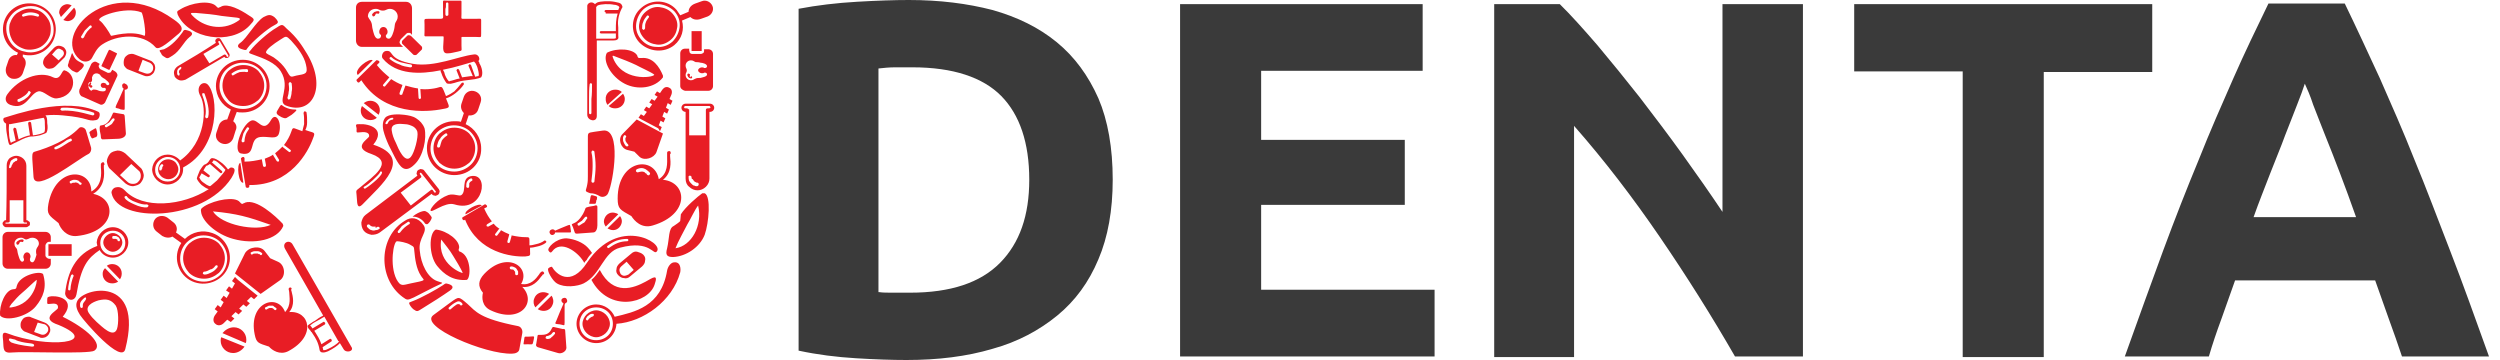 <svg width="125" height="18" viewBox="0 0 125 18" fill="none" xmlns="http://www.w3.org/2000/svg">
<path fill-rule="evenodd" clip-rule="evenodd" d="M3.554 12.209H2.451H2.421C2.421 12.209 2.421 12.209 2.421 12.238V12.765C2.421 12.765 2.421 12.765 2.421 12.794H2.451H3.554H3.583C3.583 12.794 3.583 12.794 3.583 12.765V12.238C3.583 12.238 3.583 12.238 3.583 12.209C3.583 12.209 3.583 12.209 3.554 12.209ZM0.961 12.179C0.961 12.209 0.901 12.238 0.871 12.238C0.842 12.238 0.812 12.179 0.812 12.15C0.812 12.121 0.842 12.091 0.871 12.062C0.901 12.033 0.931 12.033 0.961 12.004C0.991 12.004 1.02 11.974 1.05 11.974C1.08 11.974 1.11 11.974 1.14 11.974C1.169 11.974 1.199 12.033 1.169 12.062C1.169 12.091 1.11 12.121 1.08 12.091H1.05H1.02C1.02 12.091 0.991 12.091 0.991 12.121C0.961 12.15 0.961 12.15 0.961 12.179ZM0.842 12.443C0.871 12.501 0.871 12.618 0.901 12.706C0.931 12.794 0.991 13.086 1.11 13.086C1.14 13.086 1.199 13.057 1.199 12.999C1.199 12.97 1.199 12.97 1.199 12.94C1.169 12.911 1.169 12.882 1.169 12.823C1.169 12.765 1.229 12.618 1.348 12.618C1.467 12.618 1.527 12.735 1.527 12.823C1.527 12.882 1.497 12.911 1.497 12.94C1.497 12.97 1.497 12.97 1.497 12.999C1.497 13.057 1.557 13.116 1.616 13.116C1.736 13.116 1.795 12.823 1.825 12.735C1.795 12.648 1.795 12.501 1.825 12.443C1.855 12.355 1.944 12.296 1.944 12.179C1.944 12.004 1.795 11.886 1.616 11.886C1.467 11.886 1.467 11.945 1.318 11.974C1.199 11.974 1.199 11.886 1.05 11.886C0.871 11.886 0.722 12.004 0.722 12.179C0.722 12.326 0.782 12.355 0.842 12.443ZM5.968 11.799C5.878 11.711 5.759 11.652 5.64 11.652C5.521 11.652 5.401 11.711 5.312 11.799C5.223 11.886 5.163 12.004 5.163 12.121C5.163 12.238 5.223 12.355 5.312 12.443C5.401 12.53 5.521 12.589 5.64 12.589C5.759 12.589 5.878 12.53 5.968 12.443C6.057 12.355 6.117 12.238 6.117 12.121C6.117 12.004 6.057 11.886 5.968 11.799ZM5.64 11.535C5.819 11.535 5.968 11.594 6.087 11.711C6.206 11.828 6.266 11.974 6.266 12.15C6.266 12.326 6.206 12.472 6.087 12.589C5.968 12.706 5.819 12.765 5.64 12.765C5.461 12.765 5.312 12.706 5.193 12.589C5.074 12.472 5.014 12.326 5.014 12.15C5.014 11.974 5.074 11.828 5.193 11.711C5.312 11.594 5.491 11.535 5.64 11.535ZM5.699 11.945C5.67 11.945 5.61 11.945 5.61 11.886C5.61 11.857 5.61 11.799 5.67 11.799C5.699 11.799 5.759 11.799 5.789 11.799C5.819 11.799 5.878 11.828 5.908 11.857C5.938 11.857 5.938 11.886 5.968 11.916C5.968 11.945 5.997 11.945 5.997 11.974C5.997 12.004 5.997 12.062 5.968 12.062C5.938 12.062 5.878 12.062 5.878 12.033V12.004C5.878 12.004 5.878 11.974 5.848 11.974C5.848 11.974 5.819 11.945 5.789 11.945C5.729 11.945 5.699 11.945 5.699 11.945ZM3.554 13.76C3.583 13.73 3.613 13.701 3.643 13.73C3.673 13.76 3.703 13.789 3.673 13.818C3.613 13.935 3.524 14.287 3.524 14.462C3.524 14.491 3.494 14.521 3.464 14.521C3.434 14.521 3.405 14.491 3.405 14.462C3.405 14.316 3.494 13.906 3.554 13.76ZM5.64 11.36C6.057 11.36 6.415 11.711 6.415 12.121C6.415 12.53 6.057 12.882 5.64 12.882C5.372 12.882 5.103 12.735 4.984 12.501C4.388 12.911 4.06 13.291 3.822 14.726C3.792 14.872 3.703 14.989 3.554 14.989C3.405 14.989 3.256 14.813 3.256 14.667C3.375 13.613 3.762 12.706 4.865 12.296C4.865 12.238 4.835 12.179 4.835 12.121C4.865 11.711 5.223 11.36 5.64 11.36ZM10.11 4.745C10.11 4.716 10.11 4.657 10.14 4.657C10.17 4.657 10.229 4.657 10.229 4.687C10.349 5.008 10.498 5.506 10.408 5.857C10.408 5.887 10.349 5.916 10.319 5.916C10.289 5.916 10.259 5.857 10.259 5.828C10.349 5.506 10.229 5.038 10.11 4.745ZM8.084 8.462C8.084 8.491 8.084 8.521 8.024 8.521C7.994 8.521 7.964 8.521 7.964 8.462V8.433V8.404C7.964 8.374 7.964 8.345 7.994 8.316C7.994 8.287 8.024 8.257 8.054 8.228C8.084 8.199 8.113 8.199 8.143 8.228C8.173 8.257 8.173 8.287 8.143 8.316C8.143 8.316 8.113 8.345 8.113 8.374C8.113 8.404 8.113 8.404 8.113 8.433C8.084 8.433 8.084 8.462 8.084 8.462ZM8.769 8.111C8.68 8.023 8.531 7.965 8.411 7.965C8.262 7.965 8.143 8.023 8.054 8.111C7.964 8.199 7.905 8.345 7.905 8.462C7.905 8.608 7.964 8.726 8.054 8.813C8.143 8.901 8.292 8.96 8.411 8.96C8.56 8.96 8.68 8.901 8.769 8.813C8.858 8.726 8.918 8.579 8.918 8.462C8.918 8.345 8.858 8.228 8.769 8.111ZM8.382 7.848C8.56 7.848 8.709 7.906 8.829 8.023C8.948 8.14 9.007 8.287 9.007 8.462C9.007 8.638 8.948 8.784 8.829 8.901C8.709 9.018 8.56 9.077 8.382 9.077C8.203 9.077 8.054 9.018 7.935 8.901C7.815 8.813 7.756 8.667 7.756 8.491C7.756 8.316 7.815 8.169 7.935 8.052C8.054 7.935 8.203 7.848 8.382 7.848ZM8.382 7.73C8.62 7.73 8.858 7.848 9.007 8.023C10.289 7.116 10.349 5.389 10.021 4.804C9.753 4.335 10.14 4.013 10.378 4.218C10.945 4.774 11.004 7.408 9.156 8.374C9.156 8.404 9.156 8.433 9.156 8.462C9.156 8.872 8.799 9.223 8.382 9.223C7.964 9.223 7.607 8.872 7.607 8.462C7.637 8.052 7.964 7.73 8.382 7.73ZM12.226 17.33C12.107 17.506 11.898 17.652 11.66 17.652C11.302 17.652 11.034 17.36 11.034 17.038C11.034 16.979 11.034 16.921 11.064 16.862L12.226 17.33ZM11.69 16.365C12.047 16.365 12.316 16.657 12.316 16.979C12.316 17.038 12.316 17.096 12.286 17.155L11.123 16.657C11.243 16.511 11.451 16.365 11.69 16.365ZM0.573 8.316C0.573 8.345 0.543 8.374 0.514 8.404C0.484 8.404 0.484 8.404 0.454 8.404C0.454 8.345 0.454 8.287 0.484 8.228C0.514 8.082 0.543 8.023 0.603 7.994C0.633 7.965 0.663 7.965 0.692 7.935C0.722 7.935 0.752 7.906 0.812 7.906C0.842 7.906 0.871 7.935 0.871 7.965C0.871 7.994 0.842 8.052 0.812 8.052C0.782 8.052 0.752 8.052 0.752 8.082C0.722 8.082 0.722 8.111 0.692 8.111C0.663 8.14 0.633 8.169 0.633 8.199C0.603 8.228 0.573 8.287 0.573 8.316ZM0.335 8.257C0.335 8.111 0.394 7.994 0.484 7.906C0.573 7.848 0.692 7.789 0.812 7.789C0.931 7.789 1.08 7.848 1.169 7.935C1.259 8.023 1.318 8.14 1.318 8.287C1.318 9.194 1.318 10.101 1.318 11.008C1.378 11.008 1.408 11.038 1.438 11.067C1.497 11.096 1.497 11.126 1.497 11.184C1.497 11.243 1.497 11.272 1.438 11.301C1.408 11.33 1.348 11.36 1.318 11.36H0.305C0.245 11.36 0.216 11.33 0.186 11.301C0.156 11.272 0.126 11.213 0.126 11.184C0.126 11.126 0.156 11.096 0.186 11.067C0.216 11.008 0.275 11.008 0.305 11.008C0.335 10.072 0.335 9.165 0.335 8.257ZM0.394 11.126H0.305H0.275V11.155V11.184H0.305H1.318H1.348V11.155V11.126H1.318H1.229C1.199 11.126 1.169 11.096 1.169 11.067V10.013H0.484V11.067C0.484 11.096 0.454 11.126 0.394 11.126ZM16.905 17.038L16.22 15.838C16.19 15.838 16.19 15.867 16.16 15.867C16.071 15.926 15.922 16.013 15.803 16.072C15.743 16.101 15.713 16.13 15.653 16.16C15.534 16.247 15.505 16.277 15.505 16.277C15.505 16.277 15.534 16.306 15.564 16.335C15.594 16.365 15.594 16.394 15.624 16.423L16.16 16.101C16.19 16.072 16.22 16.101 16.25 16.13C16.279 16.16 16.25 16.189 16.25 16.218L15.713 16.54C15.743 16.57 15.743 16.599 15.773 16.628C15.862 16.774 15.981 16.95 16.071 17.213L16.488 16.95C16.518 16.921 16.548 16.95 16.577 16.979C16.607 17.009 16.577 17.038 16.577 17.067L16.13 17.36C16.13 17.389 16.16 17.448 16.16 17.506C16.16 17.506 16.19 17.506 16.22 17.506C16.279 17.506 16.339 17.477 16.399 17.448C16.607 17.36 16.875 17.184 16.965 17.067C16.905 17.067 16.905 17.038 16.905 17.038ZM17.173 17.448L16.995 17.155C16.905 17.272 16.637 17.448 16.399 17.565C16.309 17.594 16.25 17.623 16.19 17.623C16.101 17.623 16.041 17.623 16.011 17.565C15.981 17.535 15.981 17.506 15.981 17.506C15.922 17.126 15.773 16.891 15.653 16.716C15.624 16.686 15.624 16.657 15.594 16.628C15.594 16.599 15.564 16.599 15.564 16.599C15.534 16.54 15.505 16.511 15.475 16.482C15.415 16.423 15.385 16.365 15.385 16.306C15.385 16.247 15.475 16.218 15.594 16.13C15.624 16.101 15.683 16.072 15.743 16.043C15.862 15.955 15.981 15.867 16.101 15.809C16.13 15.809 16.13 15.779 16.16 15.779L14.253 12.443C14.074 12.121 14.491 11.945 14.64 12.238L17.561 17.33C17.74 17.565 17.293 17.682 17.173 17.448ZM11.898 13.994L12.733 14.667L12.882 14.784L12.703 14.96L12.554 14.843L12.345 15.047L12.494 15.165L12.316 15.34L12.167 15.223L11.958 15.428L12.107 15.545L11.928 15.721L11.779 15.604L11.57 15.809L11.72 15.926L11.541 16.101L11.362 15.984L11.183 16.16C11.064 16.277 10.885 16.306 10.766 16.189C10.647 16.101 10.647 15.926 10.736 15.779L10.885 15.574L10.736 15.457L10.885 15.252L11.034 15.37L11.183 15.106L11.034 14.989L11.183 14.784L11.332 14.901L11.481 14.638L11.302 14.521L11.451 14.316L11.6 14.433L11.749 14.169L11.6 14.052L11.749 13.848L11.898 13.994ZM12.643 12.706C12.614 12.735 12.554 12.735 12.554 12.706C12.524 12.677 12.524 12.618 12.554 12.618C12.614 12.589 12.673 12.56 12.733 12.56C12.792 12.56 12.852 12.56 12.912 12.56C12.941 12.56 12.971 12.589 13.001 12.589C13.031 12.618 13.061 12.618 13.09 12.648C13.12 12.677 13.12 12.706 13.09 12.735C13.061 12.765 13.031 12.765 13.001 12.735C13.001 12.706 12.971 12.706 12.941 12.706C12.912 12.706 12.912 12.677 12.882 12.677C12.852 12.677 12.792 12.677 12.763 12.677C12.703 12.677 12.673 12.677 12.643 12.706ZM13.239 12.56L13.508 12.911L13.895 13.086C14.253 13.233 14.312 13.818 13.985 14.023L13.031 14.696L11.749 13.672L12.256 12.648C12.465 12.326 13.031 12.267 13.239 12.56ZM10.647 10.569C11.868 10.687 12.375 10.833 13.537 11.243C12.792 11.594 11.064 11.243 10.647 10.569ZM12.256 10.13C12.226 10.16 12.167 10.16 12.137 10.189C12.077 10.218 12.018 10.13 11.988 10.101C11.749 9.809 10.766 9.984 10.229 10.306C10.11 10.394 10.021 10.423 10.051 10.569C10.08 11.038 10.796 11.711 11.66 11.945C12.703 12.238 13.865 12.004 14.163 11.301C14.163 11.272 14.163 11.243 14.133 11.184C13.776 10.804 12.822 9.926 12.256 10.13ZM6.236 5.828L6.295 6.677C6.295 6.852 6.087 6.94 5.878 6.94L5.133 6.969C5.074 6.969 5.044 6.911 5.044 6.852C5.044 6.706 4.984 6.589 4.984 6.443C4.984 6.326 4.984 6.267 5.074 6.267C5.312 6.238 5.461 6.091 5.61 5.74C5.67 5.594 5.67 5.623 5.819 5.652L6.176 5.711C6.206 5.711 6.236 5.769 6.236 5.828ZM6.385 4.306C6.415 4.394 6.385 4.452 6.295 4.482C6.266 4.482 6.266 4.482 6.236 4.482C6.236 4.628 6.236 4.774 6.236 4.921C6.236 5.067 6.236 5.213 6.236 5.36C6.236 5.506 6.236 5.506 6.087 5.477C6.057 5.477 6.027 5.477 5.997 5.448C5.938 5.448 5.938 5.418 5.878 5.418C5.759 5.389 5.759 5.389 5.819 5.243C5.878 5.126 5.938 4.979 5.997 4.862L6.176 4.452C6.176 4.452 6.176 4.452 6.176 4.423C6.146 4.394 6.117 4.394 6.117 4.335C6.087 4.248 6.117 4.189 6.206 4.16C6.266 4.189 6.355 4.218 6.385 4.306ZM4.835 6.53C4.865 6.648 4.895 6.794 4.805 6.852C4.775 6.852 4.746 6.882 4.716 6.882C4.597 6.94 4.597 6.94 4.537 6.823C4.507 6.794 4.507 6.765 4.507 6.735C4.448 6.589 4.448 6.618 4.567 6.53C4.626 6.501 4.656 6.472 4.716 6.443C4.805 6.384 4.805 6.413 4.835 6.53ZM5.342 6.355C5.312 6.384 5.252 6.355 5.252 6.326C5.223 6.296 5.252 6.238 5.282 6.238C5.342 6.208 5.401 6.15 5.461 6.121C5.521 6.062 5.55 6.004 5.61 5.945C5.64 5.916 5.67 5.916 5.699 5.916C5.729 5.945 5.729 5.974 5.729 6.004C5.67 6.062 5.64 6.15 5.58 6.208C5.491 6.267 5.401 6.326 5.342 6.355ZM3.494 6.94C3.524 6.911 3.583 6.94 3.583 6.969C3.613 6.999 3.583 7.057 3.554 7.057L3.434 7.116C3.166 7.291 2.987 7.408 2.808 7.467C2.779 7.467 2.719 7.467 2.719 7.438C2.719 7.408 2.719 7.35 2.749 7.35C2.898 7.291 3.107 7.174 3.345 6.999L3.494 6.94ZM4.299 6.53L4.537 7.321C4.597 7.467 4.537 7.643 4.418 7.701C3.881 7.965 1.736 9.691 1.676 8.843L1.616 7.965C1.616 7.818 1.587 7.613 1.736 7.584C2.451 7.379 3.375 6.999 3.941 6.413C4.03 6.296 4.269 6.384 4.299 6.53ZM11.69 3.75C11.66 3.779 11.6 3.779 11.6 3.75C11.57 3.721 11.57 3.662 11.6 3.662C11.72 3.574 11.839 3.516 11.958 3.487C12.077 3.457 12.226 3.457 12.345 3.457C12.375 3.457 12.405 3.487 12.405 3.545C12.405 3.604 12.375 3.604 12.316 3.604C12.196 3.574 12.077 3.604 11.988 3.604C11.898 3.633 11.779 3.691 11.69 3.75ZM12.167 5.301C12.465 5.301 12.703 5.184 12.912 5.008C13.09 4.833 13.21 4.569 13.21 4.277C13.21 3.984 13.09 3.75 12.912 3.545C12.733 3.369 12.465 3.252 12.167 3.252C11.868 3.252 11.63 3.369 11.421 3.545C11.243 3.721 11.123 3.984 11.123 4.277C11.123 4.569 11.243 4.804 11.421 5.008C11.6 5.213 11.868 5.301 12.167 5.301ZM12.167 5.448C11.839 5.448 11.541 5.33 11.332 5.126C11.123 4.921 10.975 4.628 10.975 4.306C10.975 3.984 11.094 3.691 11.302 3.487C11.511 3.282 11.809 3.135 12.137 3.135C12.465 3.135 12.763 3.252 12.971 3.457C13.18 3.662 13.329 3.955 13.329 4.277C13.329 4.599 13.21 4.891 13.001 5.096C12.792 5.301 12.494 5.448 12.167 5.448ZM11.66 6.062C11.809 6.179 11.868 6.355 11.779 6.53L11.66 6.911C11.57 7.145 11.332 7.262 11.094 7.174C10.855 7.087 10.736 6.852 10.825 6.618L10.945 6.267C11.004 6.091 11.183 5.974 11.362 5.974L11.541 5.477C11.094 5.272 10.796 4.804 10.796 4.306C10.796 3.574 11.392 2.989 12.137 2.989C12.882 2.989 13.478 3.574 13.478 4.306C13.478 5.038 12.882 5.623 12.137 5.623C12.018 5.623 11.928 5.623 11.839 5.594L11.66 6.062ZM10.2 13.935C10.498 13.935 10.736 13.818 10.945 13.643C11.123 13.467 11.243 13.204 11.243 12.911C11.243 12.618 11.123 12.384 10.945 12.179C10.766 12.004 10.498 11.886 10.2 11.886C9.902 11.886 9.663 12.004 9.455 12.179C9.276 12.355 9.156 12.618 9.156 12.911C9.156 13.204 9.276 13.438 9.455 13.643C9.633 13.818 9.902 13.935 10.2 13.935ZM10.2 14.082C9.872 14.082 9.574 13.965 9.365 13.76C9.156 13.555 9.007 13.262 9.007 12.94C9.007 12.618 9.127 12.326 9.335 12.121C9.544 11.916 9.842 11.77 10.17 11.77C10.498 11.77 10.796 11.886 11.004 12.091C11.213 12.296 11.362 12.589 11.362 12.911C11.362 13.233 11.243 13.526 11.034 13.73C10.825 13.935 10.527 14.082 10.2 14.082ZM10.766 13.291C10.796 13.262 10.825 13.262 10.855 13.262C10.885 13.291 10.885 13.321 10.885 13.35C10.796 13.467 10.706 13.555 10.587 13.613C10.468 13.672 10.349 13.73 10.229 13.73C10.2 13.73 10.14 13.701 10.14 13.672C10.14 13.643 10.17 13.584 10.2 13.584C10.319 13.584 10.408 13.526 10.527 13.467C10.617 13.467 10.706 13.379 10.766 13.291ZM8.62 11.828C8.471 11.916 8.262 11.886 8.113 11.799L7.815 11.565C7.637 11.418 7.607 11.155 7.756 10.95C7.905 10.774 8.173 10.745 8.382 10.891L8.68 11.126C8.829 11.243 8.888 11.447 8.799 11.623L9.246 11.945C9.604 11.594 10.14 11.477 10.617 11.652C11.302 11.886 11.66 12.648 11.421 13.321C11.183 13.994 10.408 14.345 9.723 14.111C9.037 13.877 8.68 13.116 8.918 12.443C8.948 12.355 9.007 12.238 9.067 12.15L8.62 11.828ZM15.177 5.652C15.177 5.623 15.206 5.565 15.236 5.565C15.266 5.565 15.326 5.594 15.326 5.623C15.355 5.799 15.355 5.945 15.355 6.121C15.355 6.267 15.326 6.384 15.266 6.501L15.445 6.56C15.713 6.648 15.773 6.618 15.653 6.911C15.415 7.584 14.521 9.282 12.465 9.252V9.311C12.465 9.428 12.286 9.399 12.286 9.34L12.047 7.935C12.047 7.877 12.196 7.789 12.226 7.906V8.082C12.554 8.082 12.822 8.023 13.09 7.965L13.15 8.287C13.15 8.316 13.18 8.345 13.239 8.345C13.269 8.345 13.299 8.316 13.299 8.257L13.239 7.935C13.389 7.877 13.537 7.818 13.657 7.73C13.657 7.73 13.657 7.73 13.657 7.76L13.835 8.052C13.865 8.082 13.895 8.082 13.925 8.082C13.955 8.052 13.955 8.023 13.955 7.994L13.776 7.701C13.776 7.701 13.776 7.672 13.746 7.672C13.895 7.555 14.014 7.438 14.133 7.321C14.133 7.321 14.133 7.321 14.133 7.35L14.432 7.584C14.461 7.613 14.521 7.613 14.521 7.584C14.551 7.555 14.551 7.496 14.521 7.496L14.223 7.262C14.223 7.262 14.223 7.262 14.193 7.262C14.372 7.028 14.491 6.794 14.551 6.618C14.64 6.355 14.64 6.384 14.879 6.472L15.117 6.56C15.147 6.443 15.177 6.326 15.206 6.208C15.206 5.945 15.206 5.799 15.177 5.652ZM12.018 8.14C11.809 8.199 11.928 9.194 12.167 9.135L12.018 8.14ZM9.812 0.648C10.229 0.677 10.766 0.735 11.064 0.794C11.243 0.823 11.63 0.852 11.839 0.882C12.047 0.911 12.047 0.969 11.839 1.087C11.094 1.555 10.17 1.35 9.633 0.794C9.455 0.618 9.574 0.648 9.812 0.648ZM11.064 0.326C11.034 0.355 10.975 0.355 10.945 0.384C10.885 0.413 10.825 0.326 10.796 0.296C10.498 0.004 9.574 0.121 9.007 0.472C8.858 0.56 8.829 0.56 8.888 0.735C9.455 1.965 11.541 2.257 12.465 1.291C12.763 0.969 12.763 0.969 12.435 0.765C12.047 0.501 11.392 0.15 11.064 0.326ZM6.564 8.199L5.997 8.755L6.355 9.077C6.444 9.165 6.534 9.194 6.653 9.194C6.742 9.194 6.862 9.165 6.921 9.077C7.011 8.989 7.04 8.901 7.04 8.784C7.04 8.696 7.011 8.579 6.921 8.521L6.564 8.199ZM5.491 7.701C5.58 7.584 5.729 7.555 5.878 7.526C6.027 7.526 6.146 7.584 6.266 7.672L7.011 8.374C7.13 8.462 7.16 8.608 7.189 8.755C7.189 8.901 7.13 9.018 7.04 9.135C6.951 9.252 6.802 9.282 6.653 9.311C6.504 9.311 6.385 9.252 6.266 9.165L5.521 8.462C5.401 8.374 5.372 8.228 5.342 8.082C5.342 7.965 5.401 7.818 5.491 7.701ZM6.206 2.96C6.236 2.843 6.325 2.784 6.415 2.726C6.504 2.696 6.623 2.667 6.742 2.726L7.488 3.018C7.607 3.048 7.666 3.135 7.726 3.223C7.756 3.311 7.786 3.428 7.726 3.545C7.696 3.662 7.607 3.721 7.517 3.779C7.428 3.808 7.309 3.838 7.189 3.779L6.444 3.487C6.325 3.457 6.266 3.369 6.206 3.282C6.176 3.194 6.176 3.077 6.206 2.96ZM7.13 2.989L6.921 3.545L7.249 3.662C7.339 3.691 7.398 3.691 7.488 3.662C7.547 3.633 7.607 3.574 7.637 3.516C7.666 3.428 7.666 3.369 7.637 3.282C7.607 3.223 7.547 3.165 7.488 3.135L7.13 2.989ZM3.583 9.165C3.554 9.194 3.494 9.165 3.494 9.135C3.464 9.106 3.494 9.048 3.524 9.048C3.583 9.018 3.643 8.989 3.703 8.989C3.762 8.989 3.822 8.989 3.881 9.018C3.911 9.018 3.941 9.048 3.971 9.077C4.001 9.106 4.03 9.135 4.06 9.135C4.09 9.165 4.09 9.223 4.06 9.223C4.03 9.252 3.971 9.252 3.971 9.223C3.971 9.194 3.941 9.194 3.911 9.165C3.881 9.165 3.881 9.135 3.852 9.135C3.822 9.135 3.762 9.106 3.732 9.135C3.673 9.135 3.613 9.135 3.583 9.165ZM4.567 9.574C4.567 8.404 2.779 8.287 2.421 10.189C2.332 10.716 2.421 10.745 2.928 11.155C3.017 11.418 3.315 11.857 3.852 11.799C5.789 11.594 5.908 9.955 4.656 9.691C5.252 9.34 5.223 8.726 5.193 8.404C5.193 8.345 5.193 8.287 5.193 8.257C5.223 8.257 5.223 8.228 5.223 8.199C5.223 8.169 5.193 8.111 5.163 8.111C5.103 8.111 5.074 8.14 5.044 8.199C5.044 8.228 5.044 8.316 5.044 8.374C5.074 8.696 5.103 9.282 4.567 9.574ZM13.359 15.457C13.329 15.486 13.269 15.486 13.269 15.457C13.239 15.428 13.239 15.37 13.269 15.37C13.329 15.34 13.389 15.311 13.448 15.282C13.508 15.282 13.567 15.282 13.627 15.282C13.657 15.282 13.687 15.311 13.716 15.34C13.746 15.37 13.776 15.37 13.806 15.399C13.835 15.428 13.835 15.457 13.806 15.486C13.776 15.516 13.746 15.516 13.716 15.486C13.687 15.457 13.687 15.457 13.657 15.428C13.627 15.428 13.627 15.399 13.597 15.399C13.567 15.399 13.508 15.399 13.478 15.399C13.418 15.428 13.389 15.428 13.359 15.457ZM14.253 15.604C13.895 14.638 12.405 15.106 12.733 16.716C12.822 17.155 12.912 17.155 13.448 17.33C13.597 17.506 13.985 17.77 14.402 17.565C15.862 16.804 15.475 15.516 14.461 15.604C14.759 15.252 14.64 14.813 14.581 14.579C14.581 14.55 14.551 14.491 14.551 14.491C14.551 14.491 14.581 14.462 14.581 14.433C14.581 14.404 14.551 14.374 14.521 14.374C14.461 14.374 14.432 14.404 14.432 14.462C14.432 14.491 14.461 14.55 14.461 14.608C14.461 14.843 14.581 15.252 14.253 15.604ZM6.236 9.896C6.206 9.867 6.236 9.809 6.266 9.809C6.295 9.779 6.355 9.809 6.355 9.838C6.415 9.926 6.593 10.043 6.772 10.101C6.981 10.189 7.219 10.248 7.339 10.218C7.368 10.218 7.398 10.248 7.428 10.277C7.428 10.306 7.398 10.335 7.368 10.365C7.219 10.394 6.951 10.335 6.713 10.218C6.504 10.13 6.295 10.013 6.236 9.896ZM11.57 8.374C11.511 8.374 11.481 8.404 11.421 8.462C11.421 8.462 11.421 8.462 11.392 8.462C11.332 8.374 11.183 8.199 11.004 8.082C10.885 7.994 10.736 7.906 10.617 7.906C10.557 7.906 10.527 7.935 10.468 8.023C10.438 8.082 10.349 8.199 10.229 8.228C10.17 8.257 10.08 8.374 9.991 8.521C9.931 8.667 9.842 8.872 9.842 8.93C9.872 9.018 9.961 9.135 10.08 9.252C10.2 9.34 10.319 9.428 10.438 9.457C9.127 10.306 7.13 10.482 6.236 9.516C6.057 9.34 5.908 9.34 5.789 9.369C5.64 9.399 5.55 9.574 5.58 9.662C5.878 11.155 10.14 11.096 11.57 8.901C11.63 8.784 11.898 8.404 11.57 8.374ZM10.647 8.052C10.647 8.082 10.617 8.111 10.587 8.111L11.094 8.55C11.123 8.579 11.123 8.608 11.094 8.638C11.064 8.667 11.034 8.667 11.004 8.638L10.498 8.199C10.438 8.228 10.378 8.287 10.319 8.287C10.319 8.287 10.229 8.404 10.17 8.521L10.468 8.755C10.498 8.784 10.498 8.813 10.468 8.843C10.438 8.872 10.408 8.872 10.378 8.843L10.08 8.667C10.021 8.784 9.961 8.872 9.961 8.872C9.991 8.93 10.051 9.048 10.14 9.106C10.259 9.194 10.378 9.282 10.498 9.311C10.527 9.311 10.676 9.165 10.855 9.018C11.034 8.813 11.243 8.579 11.273 8.491C11.243 8.462 11.094 8.287 10.915 8.14C10.855 8.082 10.676 7.965 10.647 8.052ZM1.259 2.462C1.527 2.521 1.825 2.462 2.034 2.345C2.272 2.199 2.421 1.994 2.51 1.73C2.57 1.438 2.54 1.145 2.391 0.94C2.242 0.706 2.034 0.53 1.765 0.472C1.467 0.384 1.199 0.443 0.961 0.589C0.722 0.706 0.573 0.94 0.484 1.204C0.424 1.496 0.484 1.76 0.603 1.994C0.752 2.228 0.961 2.374 1.259 2.462ZM1.229 2.579C0.901 2.521 0.633 2.316 0.484 2.052C0.335 1.789 0.275 1.496 0.335 1.174C0.424 0.882 0.633 0.618 0.901 0.472C1.169 0.326 1.467 0.267 1.795 0.326C2.093 0.413 2.361 0.589 2.51 0.852C2.659 1.116 2.719 1.409 2.659 1.73C2.57 2.052 2.361 2.287 2.123 2.462C1.855 2.608 1.527 2.667 1.229 2.579ZM1.199 0.823C1.169 0.852 1.11 0.823 1.11 0.794C1.08 0.765 1.11 0.735 1.14 0.706C1.259 0.648 1.408 0.618 1.527 0.618C1.646 0.618 1.795 0.648 1.914 0.706C1.944 0.735 1.974 0.765 1.944 0.794C1.944 0.823 1.885 0.852 1.855 0.823C1.736 0.794 1.646 0.765 1.527 0.765C1.408 0.765 1.318 0.794 1.199 0.823ZM1.14 2.843C1.289 2.96 1.318 3.135 1.259 3.311L1.14 3.662C1.05 3.896 0.812 3.984 0.573 3.926C0.335 3.838 0.245 3.604 0.305 3.369L0.424 3.018C0.484 2.843 0.663 2.726 0.842 2.755L0.901 2.638C0.335 2.374 0.037 1.76 0.186 1.145C0.365 0.443 1.08 0.033 1.795 0.208C2.51 0.384 2.928 1.087 2.749 1.789C2.57 2.491 1.855 2.901 1.14 2.726V2.843ZM3.703 0.384C3.762 0.443 3.792 0.53 3.792 0.618C3.792 0.852 3.643 1.028 3.405 1.057C3.315 1.057 3.226 1.028 3.166 0.999L3.703 0.384ZM2.958 0.648C2.958 0.413 3.107 0.238 3.345 0.208C3.434 0.208 3.524 0.238 3.583 0.267L3.047 0.852C3.017 0.794 2.987 0.735 2.958 0.648ZM2.272 3.369C2.183 3.282 2.153 3.194 2.153 3.135C2.153 3.048 2.183 2.96 2.242 2.872L2.689 2.404C2.749 2.345 2.838 2.287 2.928 2.287C3.017 2.287 3.107 2.316 3.196 2.374C3.256 2.433 3.315 2.521 3.315 2.608C3.315 2.696 3.285 2.784 3.226 2.872L2.779 3.311C2.719 3.369 2.63 3.428 2.54 3.428C2.421 3.457 2.332 3.428 2.272 3.369ZM2.6 2.726L2.928 3.018L3.136 2.813C3.166 2.784 3.196 2.726 3.196 2.667C3.196 2.608 3.166 2.55 3.136 2.521C3.047 2.462 2.987 2.433 2.928 2.433C2.898 2.433 2.838 2.462 2.779 2.521L2.6 2.726ZM0.454 16.95C0.424 17.009 0.484 17.067 0.573 17.126C0.722 17.184 1.05 17.272 1.587 17.33C1.646 17.33 1.706 17.33 1.706 17.272C1.706 17.243 1.706 17.213 1.616 17.184C1.497 17.155 1.318 17.155 1.08 17.096C0.961 17.067 0.842 17.038 0.752 16.979C0.573 16.95 0.484 16.891 0.454 16.95ZM2.57 14.813C3.047 14.784 3.792 15.047 3.136 15.838C4.328 16.423 5.193 17.213 4.716 17.535C4.448 17.711 1.14 17.565 0.633 17.623C0.126 17.682 0.186 17.448 0.156 17.038C0.126 16.774 0.096 16.57 0.335 16.657C2.391 17.448 5.103 17.155 2.928 16.247C1.944 15.926 2.868 15.545 2.898 15.399C2.928 15.165 2.719 15.165 2.51 15.194C2.332 15.223 2.361 15.165 2.361 15.077V14.989C2.361 14.843 2.391 14.843 2.57 14.813ZM4.001 15.75C3.852 15.516 3.762 15.282 3.852 15.077C4.12 14.374 7.219 13.73 6.266 17.448C6.087 18.238 4.209 16.072 4.001 15.75ZM4.299 14.96C4.328 14.872 4.269 14.843 4.209 14.901C4.12 14.989 4.001 15.077 4.001 15.223C4.001 15.311 4.001 15.399 4.09 15.399C4.179 15.37 4.12 15.282 4.15 15.194C4.179 15.106 4.269 15.047 4.299 14.96ZM5.848 16.452C5.938 16.189 5.938 15.516 5.789 15.282C5.55 14.96 5.312 14.93 4.924 15.018C4.626 15.106 4.209 15.311 4.448 15.662C4.567 15.838 4.656 15.926 4.835 16.101C5.103 16.335 5.67 16.921 5.848 16.452ZM5.908 14.082C5.819 14.14 5.729 14.169 5.61 14.169C5.342 14.169 5.133 13.965 5.133 13.701C5.133 13.584 5.163 13.496 5.252 13.409L5.908 14.082ZM5.61 13.204C5.878 13.204 6.087 13.409 6.087 13.672C6.087 13.789 6.057 13.877 5.997 13.965L5.342 13.291C5.401 13.233 5.521 13.204 5.61 13.204ZM0.573 15.194C0.752 14.989 0.901 14.813 1.11 14.638C1.259 14.521 1.706 14.082 1.825 13.994C1.885 13.965 1.736 15.194 0.573 15.37C0.394 15.399 0.484 15.34 0.573 15.194ZM0.842 14.287C0.842 14.316 0.812 14.374 0.812 14.404C0.782 14.462 0.692 14.462 0.663 14.462C0.275 14.491 -0.053 15.252 0.007 15.779C0.275 16.101 1.378 15.838 1.795 15.311C2.153 14.872 2.361 14.374 2.153 13.701C1.974 13.526 0.991 13.76 0.842 14.287ZM1.885 16.13L1.706 16.599L2.034 16.716C2.093 16.745 2.183 16.745 2.242 16.716C2.302 16.686 2.361 16.628 2.391 16.57C2.421 16.511 2.421 16.423 2.391 16.365C2.361 16.306 2.302 16.247 2.242 16.218L1.885 16.13ZM1.05 16.101C1.11 15.984 1.169 15.896 1.259 15.867C1.348 15.838 1.467 15.809 1.557 15.867L2.242 16.13C2.332 16.16 2.421 16.247 2.481 16.335C2.51 16.423 2.54 16.54 2.481 16.628C2.451 16.716 2.391 16.804 2.272 16.862C2.183 16.891 2.063 16.921 1.974 16.862L1.289 16.599C1.169 16.57 1.11 16.482 1.05 16.394C1.02 16.306 1.02 16.189 1.05 16.101ZM1.408 4.599C1.408 4.54 1.467 4.54 1.497 4.569C1.527 4.599 1.557 4.628 1.527 4.657C1.467 4.774 1.378 4.862 1.289 4.921C1.199 5.008 1.08 5.038 0.961 5.096C0.931 5.096 0.871 5.096 0.871 5.038C0.871 5.008 0.871 4.95 0.931 4.95C1.02 4.921 1.11 4.862 1.199 4.804C1.289 4.745 1.348 4.687 1.408 4.599ZM7.786 2.374C7.13 1.613 5.848 1.73 5.103 2.228C4.835 2.404 4.716 2.696 4.597 2.901C4.507 3.077 4.209 3.165 3.971 2.96C2.57 1.73 5.461 -1.343 8.68 0.969C9.067 1.233 9.216 1.438 8.948 1.672C8.56 1.994 7.964 2.55 7.786 2.374ZM3.762 2.93C3.941 3.165 4.358 3.135 4.12 3.399C4.09 3.457 4.03 3.487 4.001 3.516C3.881 3.633 3.852 3.662 3.703 3.574C3.613 3.545 3.554 3.487 3.494 3.428C3.375 3.311 3.375 3.282 3.434 3.135C3.434 3.077 3.464 3.018 3.524 2.872C3.643 2.491 3.583 2.696 3.762 2.93ZM5.55 1.789C5.461 1.613 5.163 1.145 4.984 1.028C4.746 0.852 6.266 0.296 7.07 0.618C7.16 0.648 7.339 1.818 7.219 1.789C6.504 1.496 5.58 1.818 5.55 1.789ZM4.477 1.291C4.507 1.262 4.567 1.262 4.567 1.291C4.597 1.321 4.597 1.379 4.567 1.379C4.477 1.438 4.418 1.526 4.358 1.584C4.299 1.672 4.239 1.76 4.209 1.848C4.179 1.906 4.12 1.935 4.09 1.906C4.06 1.877 4.03 1.848 4.06 1.818C4.12 1.73 4.179 1.613 4.239 1.526C4.299 1.467 4.388 1.379 4.477 1.291ZM9.127 1.613C8.918 1.906 8.59 2.287 8.203 2.462C7.994 2.521 7.905 2.462 8.054 2.667C8.084 2.726 8.084 2.755 8.173 2.813C8.382 2.96 8.382 2.93 8.62 2.784C9.007 2.55 9.186 2.082 9.484 1.848C9.693 1.701 9.604 1.584 9.395 1.526C9.216 1.467 9.186 1.496 9.127 1.613ZM2.838 4.921C2.51 4.95 2.183 4.511 1.914 4.569C1.467 4.687 1.318 5.535 0.514 5.243C0.275 5.155 0.216 4.921 0.365 4.716C0.931 3.926 1.974 3.516 2.659 3.867C3.047 4.043 3.077 3.487 3.226 3.516C3.852 3.691 3.852 4.804 2.838 4.921ZM3.107 5.535C3.077 5.535 3.047 5.506 3.017 5.477C3.017 5.448 3.047 5.418 3.077 5.389C3.434 5.36 3.822 5.418 4.209 5.506C4.358 5.535 4.507 5.565 4.656 5.623C4.686 5.623 4.716 5.652 4.716 5.711C4.716 5.74 4.686 5.769 4.626 5.769C4.477 5.74 4.328 5.682 4.179 5.652C3.822 5.565 3.434 5.506 3.107 5.535ZM0.454 6.208C0.484 6.208 0.484 6.208 0.514 6.208C0.692 6.179 0.961 6.121 1.289 6.062C1.736 5.974 2.153 5.887 2.183 5.887C2.242 5.945 2.242 6.062 2.242 6.208C2.242 6.296 2.272 6.53 2.212 6.618C2.212 6.618 2.093 6.677 1.974 6.706C1.855 6.735 1.736 6.765 1.676 6.765C1.676 6.765 1.676 6.765 1.646 6.765L1.557 6.15C1.557 6.121 1.527 6.091 1.467 6.091C1.438 6.091 1.408 6.121 1.408 6.179L1.497 6.765C1.318 6.794 1.11 6.882 0.931 6.969L0.812 6.443C0.812 6.413 0.752 6.384 0.722 6.384C0.692 6.384 0.663 6.443 0.663 6.472L0.782 7.028L0.722 7.057C0.633 7.087 0.573 7.116 0.543 7.145C0.484 6.999 0.454 6.823 0.454 6.677C0.424 6.443 0.454 6.296 0.454 6.208ZM0.216 5.887C0.126 5.916 0.156 6.121 0.305 6.179C0.305 6.296 0.305 6.472 0.335 6.648C0.365 6.765 0.394 7.087 0.454 7.204C0.484 7.262 0.514 7.262 0.573 7.233C0.573 7.233 0.782 7.116 0.812 7.116C0.842 7.087 0.871 7.087 0.931 7.057C1.14 6.94 1.408 6.823 1.587 6.823C1.616 6.823 1.616 6.823 1.646 6.823C1.706 6.823 1.855 6.794 2.004 6.765C2.063 6.735 2.302 6.677 2.332 6.618C2.391 6.501 2.391 6.326 2.361 6.15C2.361 6.004 2.361 5.857 2.272 5.769C2.54 5.74 2.838 5.74 3.136 5.769C4.477 5.887 4.358 6.091 4.805 6.004C4.984 5.974 5.044 5.652 4.924 5.594C3.285 4.804 0.633 5.769 0.216 5.887ZM12.643 2.726C13.21 2.93 13.776 3.135 14.044 3.574C14.551 4.394 13.835 5.067 14.283 5.272C15.594 5.799 16.369 4.394 15.355 2.696C15.087 2.257 14.849 1.877 14.342 1.438C14.133 1.233 14.133 1.174 13.835 1.379C13.418 1.613 12.733 2.228 12.524 2.521C12.375 2.667 12.494 2.667 12.643 2.726ZM12.375 2.404C12.584 2.111 13.359 1.438 13.716 1.262C13.895 1.174 13.925 1.116 13.865 1.028C13.835 0.969 13.776 0.911 13.716 0.852C13.508 0.706 13.418 0.735 13.18 0.852C12.792 1.087 12.345 1.906 12.018 2.14C11.809 2.287 11.898 2.404 12.107 2.462C12.286 2.521 12.316 2.521 12.375 2.404ZM14.432 4.189C14.432 4.16 14.461 4.13 14.491 4.101C14.521 4.101 14.551 4.13 14.581 4.16C14.61 4.365 14.61 4.482 14.581 4.599C14.581 4.716 14.551 4.804 14.521 4.921C14.521 4.95 14.461 4.979 14.432 4.979C14.402 4.979 14.372 4.921 14.372 4.891C14.402 4.774 14.432 4.687 14.432 4.599C14.461 4.511 14.461 4.394 14.432 4.189ZM14.819 3.779C15.266 3.691 15.415 3.721 15.296 3.223C15.206 2.813 14.879 2.374 14.551 2.023C14.312 1.789 14.312 1.789 14.044 1.965C13.627 2.228 13.329 2.462 13.299 2.608C13.299 2.696 13.448 2.726 13.687 2.872C13.985 3.077 14.163 3.282 14.283 3.457C14.551 3.896 14.491 3.867 14.819 3.779ZM12.226 7.057C12.226 7.087 12.196 7.116 12.137 7.116C12.107 7.116 12.077 7.087 12.077 7.028C12.107 6.911 12.137 6.794 12.167 6.677C12.226 6.56 12.286 6.472 12.345 6.384C12.375 6.355 12.405 6.355 12.435 6.384C12.465 6.413 12.465 6.443 12.435 6.472C12.375 6.56 12.316 6.648 12.286 6.735C12.256 6.823 12.226 6.94 12.226 7.057ZM12.554 6.033C12.912 5.887 13.15 6.735 13.567 5.974C13.806 5.594 14.104 6.121 13.955 6.648C13.865 7.028 13.418 6.794 13.001 6.852C12.405 6.94 12.852 7.848 12.047 7.672C11.63 7.584 12.047 6.267 12.554 6.033ZM14.759 5.477C14.581 5.477 14.432 5.448 14.253 5.36C14.014 5.243 14.104 5.126 13.865 5.535C13.776 5.682 13.865 5.74 14.074 5.857C14.342 5.974 14.312 5.887 14.581 5.74C14.759 5.594 14.908 5.477 14.759 5.477ZM18.842 5.887C18.753 5.974 18.634 6.004 18.515 6.004C18.246 6.004 18.038 5.799 18.038 5.535C18.038 5.448 18.067 5.36 18.097 5.301L18.842 5.887ZM18.515 5.038C18.783 5.038 18.991 5.243 18.991 5.506C18.991 5.594 18.962 5.682 18.932 5.74L18.187 5.155C18.276 5.096 18.366 5.038 18.515 5.038ZM31.389 7.204C31.419 7.233 31.419 7.262 31.419 7.291C31.389 7.321 31.36 7.321 31.33 7.321C31.27 7.291 31.24 7.233 31.21 7.174C31.181 7.116 31.151 7.057 31.151 6.999C31.151 6.969 31.151 6.94 31.151 6.882C31.151 6.852 31.181 6.823 31.181 6.794C31.21 6.765 31.24 6.735 31.27 6.765C31.3 6.794 31.33 6.823 31.3 6.852C31.3 6.882 31.27 6.882 31.27 6.911C31.27 6.94 31.27 6.969 31.27 6.969C31.27 6.999 31.27 7.057 31.3 7.087C31.33 7.145 31.36 7.174 31.389 7.204ZM32.909 6.413L32.075 5.974L31.926 5.887L32.045 5.711L32.194 5.799L32.343 5.594L32.194 5.506L32.313 5.33L32.462 5.418L32.611 5.213L32.462 5.126L32.581 4.95L32.73 5.038L32.88 4.833L32.73 4.745L32.85 4.569L32.999 4.657L33.118 4.482C33.207 4.365 33.327 4.306 33.475 4.394C33.595 4.452 33.624 4.599 33.565 4.745L33.475 4.95L33.624 5.038L33.535 5.243L33.386 5.155L33.297 5.389L33.446 5.477L33.356 5.682L33.207 5.594L33.118 5.828L33.267 5.916L33.178 6.121L33.029 6.033L32.939 6.267L33.088 6.355L32.999 6.56L32.909 6.413ZM31.985 7.848L31.717 7.584L31.36 7.496C31.032 7.408 30.883 6.94 31.121 6.706L31.836 5.974L33.148 6.677L32.82 7.613C32.701 7.906 32.224 8.052 31.985 7.848ZM18.753 0.765C18.753 0.794 18.693 0.823 18.664 0.823C18.634 0.823 18.604 0.765 18.604 0.735C18.604 0.706 18.634 0.677 18.664 0.648C18.693 0.618 18.723 0.589 18.753 0.589C18.783 0.589 18.813 0.56 18.842 0.56C18.872 0.56 18.902 0.56 18.932 0.56C18.962 0.56 18.991 0.618 18.962 0.648C18.962 0.677 18.902 0.706 18.872 0.677H18.842H18.813C18.813 0.677 18.783 0.677 18.783 0.706C18.753 0.765 18.753 0.765 18.753 0.765ZM18.574 1.145C18.604 1.204 18.604 1.379 18.634 1.467C18.664 1.584 18.723 1.935 18.902 1.935C18.991 1.935 19.051 1.877 19.051 1.789C19.051 1.76 19.051 1.73 19.021 1.73C18.991 1.701 18.962 1.672 18.962 1.584C18.962 1.496 19.021 1.35 19.17 1.35C19.319 1.35 19.379 1.496 19.379 1.584C19.379 1.672 19.349 1.701 19.319 1.73C19.319 1.76 19.289 1.76 19.289 1.789C19.289 1.877 19.349 1.935 19.438 1.935C19.587 1.935 19.677 1.584 19.707 1.467C19.736 1.35 19.736 1.204 19.766 1.145C19.826 1.028 19.886 0.969 19.886 0.823C19.886 0.618 19.707 0.443 19.498 0.443C19.319 0.443 19.319 0.53 19.14 0.53C18.962 0.53 18.962 0.443 18.783 0.443C18.574 0.443 18.395 0.589 18.395 0.823C18.455 0.969 18.544 1.028 18.574 1.145ZM20.66 2.726L20.124 2.199C20.094 2.169 20.094 2.14 20.094 2.111C20.094 2.082 20.094 2.052 20.124 2.023L20.362 1.789C20.392 1.76 20.422 1.76 20.452 1.76C20.482 1.76 20.511 1.789 20.541 1.789L21.078 2.316C21.107 2.345 21.107 2.374 21.107 2.404C21.107 2.433 21.107 2.462 21.078 2.491L20.839 2.726C20.809 2.755 20.78 2.755 20.75 2.755C20.72 2.755 20.69 2.755 20.66 2.726ZM18.097 0.091H20.303C20.482 0.091 20.601 0.238 20.601 0.413V1.76L20.571 1.701C20.541 1.672 20.511 1.643 20.452 1.643C20.422 1.643 20.362 1.643 20.332 1.672L20.035 1.965C20.005 2.023 19.975 2.082 19.975 2.111C19.975 2.14 20.005 2.199 20.035 2.228L20.154 2.345H18.097C17.919 2.345 17.799 2.199 17.799 2.023V0.384C17.799 0.208 17.919 0.091 18.097 0.091ZM22.299 0.179C22.299 0.15 22.329 0.121 22.359 0.121C22.389 0.121 22.419 0.15 22.419 0.179C22.419 0.326 22.419 0.384 22.419 0.443C22.419 0.53 22.419 0.589 22.419 0.735C22.419 0.765 22.389 0.794 22.329 0.794C22.299 0.794 22.27 0.765 22.27 0.706C22.27 0.56 22.27 0.501 22.27 0.443C22.299 0.384 22.299 0.326 22.299 0.179ZM22.359 0.033C22.538 0.033 22.717 0.033 22.896 0.033C23.104 0.033 23.074 0.004 23.074 0.208C23.074 0.384 23.074 0.53 23.074 0.706C23.074 0.969 23.015 0.94 23.283 0.94C23.462 0.94 23.641 0.94 23.819 0.94C24.088 0.94 24.058 0.882 24.058 1.174C24.058 1.35 24.058 1.496 24.058 1.672C24.058 1.906 24.058 1.848 23.819 1.848C23.641 1.848 23.432 1.848 23.223 1.848C23.045 1.848 23.074 1.818 23.074 1.994C23.074 2.14 23.074 2.14 23.074 2.287C23.074 2.55 23.134 2.521 22.896 2.579C22.717 2.608 22.568 2.667 22.389 2.667C22.061 2.696 22.18 2.287 22.18 1.965C22.18 1.789 22.21 1.818 22.031 1.818C21.823 1.818 21.644 1.818 21.435 1.818C21.167 1.818 21.227 1.848 21.227 1.584C21.227 1.467 21.227 1.35 21.227 1.233C21.227 0.94 21.167 0.94 21.435 0.94C21.614 0.94 21.793 0.94 21.972 0.94C22.21 0.94 22.151 0.911 22.151 0.618C22.151 0.501 22.151 0.355 22.151 0.238C22.151 -0.026 22.121 0.033 22.359 0.033ZM33.774 12.413C33.893 12.091 34.221 11.506 34.37 11.213C34.519 10.979 34.757 10.452 34.906 10.277C35.145 11.272 34.578 12.296 33.774 12.413ZM34.042 10.716C34.042 10.774 34.012 11.008 34.012 11.038C34.012 11.096 33.714 11.272 33.684 11.301C33.416 11.418 33.475 11.916 33.356 12.413C33.267 12.735 33.327 12.852 33.654 12.852C34.31 12.823 34.995 12.355 35.234 11.74C35.443 11.155 35.562 9.809 35.234 9.662C35.204 9.662 35.174 9.662 35.115 9.662C34.906 9.809 34.28 10.335 34.042 10.716ZM30.734 2.813C31.061 2.93 31.568 3.135 31.807 3.252C31.956 3.34 32.552 3.604 32.701 3.721C32.85 3.838 31.27 4.16 30.704 3.018C30.644 2.872 30.555 2.726 30.734 2.813ZM32.075 2.901C32.045 2.901 31.985 2.901 31.956 2.901C31.896 2.901 31.866 2.813 31.866 2.784C31.687 2.433 30.853 2.374 30.346 2.638C30.108 3.048 30.555 3.838 31.24 4.189C31.866 4.511 32.73 4.423 33.148 3.867C33.148 3.838 33.148 3.808 33.148 3.779C32.969 3.34 32.641 2.843 32.075 2.901ZM27.366 16.95C27.336 16.95 27.277 16.921 27.277 16.891C27.277 16.862 27.306 16.804 27.336 16.804C27.396 16.804 27.455 16.774 27.515 16.745C27.575 16.716 27.604 16.657 27.634 16.628C27.664 16.599 27.694 16.599 27.724 16.599C27.753 16.628 27.753 16.657 27.753 16.686C27.694 16.745 27.664 16.804 27.575 16.862C27.545 16.921 27.455 16.95 27.366 16.95ZM28.26 16.54L28.32 17.389C28.32 17.565 28.081 17.711 27.902 17.652L26.889 17.36C26.829 17.33 26.8 17.301 26.8 17.243C26.829 17.155 26.829 17.038 26.859 16.921C26.889 16.716 26.859 16.745 27.038 16.745C27.247 16.745 27.455 16.716 27.575 16.452C27.634 16.335 27.634 16.335 27.753 16.365L28.141 16.452C28.23 16.423 28.26 16.482 28.26 16.54ZM26.68 17.009C26.621 17.272 26.651 17.213 26.383 17.213C26.114 17.213 26.174 17.272 26.204 17.009C26.233 16.804 26.204 16.833 26.412 16.833C26.71 16.833 26.74 16.745 26.68 17.009ZM23.104 15.165C23.134 15.194 23.134 15.252 23.104 15.252C23.074 15.282 23.015 15.282 23.015 15.252C22.985 15.194 22.896 15.194 22.836 15.223C22.747 15.282 22.627 15.37 22.538 15.457C22.508 15.486 22.478 15.486 22.448 15.457C22.419 15.428 22.419 15.399 22.448 15.37C22.568 15.252 22.687 15.165 22.806 15.106C22.896 15.047 23.015 15.047 23.104 15.165ZM26.114 16.657L25.965 17.477C25.935 17.623 25.757 17.682 25.608 17.682C24.296 17.74 20.899 16.306 21.674 15.75L22.508 15.135C22.955 14.813 22.925 14.813 23.372 15.194C23.79 15.574 23.968 15.926 25.906 16.306C26.055 16.335 26.144 16.511 26.114 16.657ZM28.23 15.223C28.23 15.37 28.23 15.516 28.23 15.662C28.23 15.809 28.23 15.984 28.23 16.13C28.23 16.335 28.2 16.247 27.992 16.218C27.753 16.189 27.724 16.218 27.813 16.043C27.873 15.896 27.932 15.75 27.992 15.604L28.171 15.194V15.165C28.141 15.165 28.111 15.106 28.081 15.077C28.051 14.989 28.081 14.93 28.171 14.901C28.26 14.872 28.32 14.901 28.349 14.989C28.379 15.077 28.349 15.135 28.26 15.165C28.26 15.223 28.23 15.223 28.23 15.223ZM22.061 11.974C22.24 12.209 22.508 12.53 22.657 12.794C22.747 12.94 23.074 13.467 23.134 13.643C23.164 13.701 21.852 13.233 22.061 11.974ZM23.074 12.618C23.045 12.589 22.985 12.589 22.955 12.56C22.925 12.53 22.925 12.443 22.955 12.413C23.015 12.033 22.359 11.535 21.793 11.477C21.435 11.652 21.435 12.765 21.852 13.291C22.21 13.73 22.657 14.052 23.343 13.994C23.551 13.877 23.551 12.882 23.074 12.618ZM20.511 12.238C20.332 12.121 19.945 12.062 19.856 12.062C19.677 12.033 19.468 13.262 19.826 13.965C20.035 14.345 20.124 14.257 20.541 14.169C20.69 14.14 20.839 14.111 20.958 14.082C21.316 13.994 21.167 13.994 21.048 13.789C20.809 13.438 20.75 12.911 20.72 12.589C20.69 12.326 20.72 12.355 20.511 12.238ZM20.392 11.096C20.422 11.067 20.482 11.096 20.482 11.126C20.511 11.155 20.482 11.213 20.452 11.213C20.362 11.272 20.273 11.33 20.213 11.389C20.154 11.447 20.064 11.535 20.005 11.623C19.975 11.652 19.945 11.652 19.915 11.652C19.886 11.623 19.886 11.594 19.886 11.565C19.945 11.477 20.035 11.389 20.094 11.301C20.213 11.213 20.303 11.155 20.392 11.096ZM21.852 14.052C21.376 13.877 21.048 13.204 20.988 12.53C20.899 11.886 21.435 11.594 21.167 11.243C20.899 10.862 20.541 10.833 20.243 11.038C18.932 11.828 18.872 13.906 20.124 14.843C20.362 15.018 20.362 15.018 20.69 14.872C21.048 14.696 21.644 14.374 21.972 14.228C22.24 14.111 22.061 14.14 21.852 14.052ZM21.435 11.155C21.495 11.096 21.525 11.038 21.554 10.979C21.614 10.862 21.584 10.862 21.525 10.774C21.465 10.687 21.405 10.628 21.346 10.599C21.256 10.54 21.227 10.54 21.107 10.569C20.988 10.599 20.809 10.687 20.66 10.804C20.631 10.804 20.631 10.833 20.66 10.833C20.899 10.833 21.137 10.979 21.256 11.184C21.346 11.213 21.346 11.243 21.435 11.155ZM23.462 9.311C23.462 9.34 23.432 9.399 23.402 9.399C23.372 9.399 23.313 9.369 23.313 9.34C23.313 9.252 23.313 9.165 23.343 9.106C23.372 9.048 23.432 8.96 23.521 8.93C23.551 8.901 23.611 8.93 23.611 8.96C23.641 8.989 23.611 9.048 23.581 9.048C23.521 9.077 23.492 9.106 23.462 9.165C23.462 9.194 23.462 9.252 23.462 9.311ZM23.074 9.75C23.343 9.545 23.045 8.93 23.521 8.813C24.505 8.579 24.207 10.687 22.717 10.218C22.24 10.072 21.525 10.716 21.525 10.511C21.525 10.423 21.852 9.955 22.419 9.75C22.717 9.662 22.955 9.838 23.074 9.75ZM22.151 14.257C21.852 14.462 21.048 14.901 20.66 15.047C20.482 15.135 20.392 15.077 20.511 15.282C20.541 15.34 20.601 15.399 20.66 15.457C20.869 15.604 20.869 15.574 21.107 15.428C21.495 15.194 22.18 14.755 22.508 14.521C22.717 14.374 22.627 14.257 22.419 14.199C22.27 14.14 22.24 14.199 22.151 14.257ZM32.254 1.409C32.254 1.438 32.224 1.467 32.194 1.496C32.164 1.496 32.134 1.467 32.105 1.438C32.105 1.321 32.105 1.204 32.164 1.087C32.194 0.969 32.283 0.882 32.343 0.794C32.373 0.765 32.403 0.765 32.432 0.794C32.462 0.823 32.462 0.852 32.432 0.882C32.373 0.969 32.313 1.028 32.283 1.145C32.254 1.204 32.254 1.291 32.254 1.409ZM31.956 1.233C31.926 1.467 32.015 1.701 32.194 1.906C32.373 2.111 32.611 2.199 32.85 2.228C33.088 2.257 33.327 2.169 33.535 1.994C33.744 1.818 33.833 1.584 33.863 1.35C33.893 1.116 33.803 0.882 33.624 0.677C33.446 0.472 33.207 0.384 32.969 0.355C32.73 0.326 32.492 0.413 32.283 0.589C32.075 0.765 31.985 0.999 31.956 1.233ZM32.075 1.994C31.866 1.76 31.777 1.496 31.807 1.204C31.836 0.94 31.956 0.677 32.164 0.472C32.403 0.267 32.671 0.179 32.969 0.208C33.237 0.238 33.505 0.355 33.714 0.56C33.923 0.794 34.012 1.057 33.982 1.35C33.952 1.613 33.833 1.877 33.624 2.082C33.386 2.287 33.118 2.374 32.82 2.345C32.552 2.345 32.283 2.228 32.075 1.994ZM31.956 2.111C31.509 1.613 31.538 0.823 32.075 0.384C32.581 -0.055 33.386 -0.026 33.833 0.501C33.893 0.589 33.952 0.677 34.012 0.765L34.429 0.589C34.429 0.443 34.519 0.267 34.757 0.179L35.085 0.062C35.294 -0.026 35.532 0.091 35.621 0.296C35.711 0.501 35.592 0.735 35.383 0.823L35.055 0.94C34.817 1.028 34.638 0.969 34.519 0.852L34.101 1.028C34.221 1.467 34.101 1.935 33.714 2.257C33.207 2.667 32.432 2.608 31.956 2.111ZM18.634 3.018C18.485 2.872 17.65 3.487 17.889 3.75L18.634 3.018ZM23.074 4.16C23.104 4.13 23.134 4.13 23.164 4.13C23.194 4.16 23.194 4.189 23.194 4.218C23.074 4.394 22.925 4.54 22.776 4.657C22.627 4.774 22.478 4.862 22.299 4.921L22.359 5.067C22.478 5.36 22.508 5.389 22.151 5.448C21.316 5.623 19.2 5.769 18.067 4.013L17.978 4.101C17.919 4.189 17.799 4.043 17.829 3.984L18.723 3.106L18.813 3.018C18.842 2.989 19.021 3.048 18.962 3.135L18.842 3.252C19.051 3.516 19.26 3.691 19.468 3.867L19.17 4.218C19.14 4.248 19.14 4.306 19.17 4.306C19.2 4.335 19.26 4.335 19.26 4.306L19.558 3.955C19.736 4.072 19.945 4.189 20.124 4.248L19.975 4.657C19.975 4.687 19.975 4.745 20.035 4.745C20.064 4.745 20.124 4.745 20.124 4.687L20.273 4.277C20.482 4.335 20.69 4.394 20.899 4.423L20.929 4.891C20.929 4.921 20.958 4.95 20.988 4.95C21.018 4.95 21.048 4.921 21.048 4.891L21.018 4.452C21.286 4.482 21.525 4.452 21.703 4.423C22.061 4.365 22.061 4.248 22.18 4.511L22.299 4.804C22.448 4.745 22.598 4.657 22.717 4.569C22.836 4.452 22.955 4.306 23.074 4.16ZM22.002 7.321C22.002 7.35 21.972 7.379 21.912 7.379C21.882 7.379 21.852 7.35 21.852 7.291C21.882 7.174 21.912 7.028 22.002 6.94C22.061 6.823 22.18 6.735 22.27 6.677C22.299 6.648 22.359 6.677 22.359 6.706C22.389 6.735 22.359 6.794 22.329 6.794C22.24 6.852 22.151 6.94 22.091 7.028C22.061 7.116 22.031 7.204 22.002 7.321ZM22.717 8.433C23.015 8.433 23.253 8.316 23.462 8.14C23.641 7.965 23.76 7.701 23.76 7.408C23.76 7.116 23.641 6.882 23.462 6.677C23.283 6.501 23.015 6.384 22.717 6.384C22.419 6.384 22.18 6.501 21.972 6.677C21.793 6.852 21.674 7.116 21.674 7.408C21.674 7.701 21.793 7.935 21.972 8.14C22.18 8.316 22.419 8.433 22.717 8.433ZM22.717 8.579C22.389 8.579 22.091 8.462 21.882 8.257C21.674 8.052 21.525 7.76 21.525 7.438C21.525 7.116 21.644 6.823 21.852 6.618C22.061 6.413 22.359 6.267 22.687 6.267C23.015 6.267 23.313 6.384 23.521 6.589C23.73 6.794 23.879 7.087 23.879 7.408C23.879 7.73 23.76 8.023 23.551 8.228C23.343 8.433 23.045 8.579 22.717 8.579ZM22.717 8.755C21.972 8.755 21.346 8.169 21.346 7.408C21.346 6.677 21.942 6.062 22.717 6.062C22.836 6.062 22.955 6.062 23.045 6.091L23.194 5.652C23.074 5.535 23.015 5.36 23.074 5.184L23.194 4.833C23.283 4.599 23.521 4.482 23.76 4.569C23.998 4.657 24.117 4.891 24.028 5.126L23.909 5.477C23.849 5.682 23.641 5.799 23.432 5.769L23.283 6.208C23.73 6.413 24.058 6.882 24.058 7.408C24.088 8.14 23.492 8.755 22.717 8.755ZM29.333 16.657C29.452 16.774 29.631 16.862 29.81 16.862C29.989 16.862 30.167 16.774 30.287 16.657C30.406 16.54 30.495 16.365 30.495 16.189C30.495 16.013 30.406 15.838 30.287 15.721C30.167 15.604 29.989 15.516 29.81 15.516C29.631 15.516 29.452 15.604 29.333 15.721C29.214 15.838 29.124 16.013 29.124 16.189C29.124 16.365 29.214 16.54 29.333 16.657ZM29.81 17.009C29.571 17.009 29.363 16.921 29.214 16.774C29.065 16.628 28.975 16.423 28.975 16.189C28.975 15.955 29.065 15.75 29.214 15.604C29.363 15.457 29.571 15.37 29.81 15.37C30.048 15.37 30.257 15.457 30.406 15.604C30.555 15.75 30.644 15.955 30.644 16.189C30.644 16.423 30.555 16.628 30.406 16.774C30.257 16.921 30.048 17.009 29.81 17.009ZM29.422 15.984C29.393 16.013 29.363 16.043 29.333 16.013C29.303 15.984 29.273 15.955 29.303 15.926C29.333 15.867 29.363 15.809 29.422 15.779C29.482 15.721 29.542 15.691 29.601 15.691C29.631 15.691 29.691 15.691 29.691 15.721C29.691 15.75 29.691 15.809 29.661 15.809C29.631 15.838 29.571 15.838 29.542 15.867C29.452 15.926 29.422 15.955 29.422 15.984ZM29.81 17.155C29.273 17.155 28.826 16.716 28.826 16.189C28.826 15.662 29.273 15.223 29.81 15.223C30.227 15.223 30.585 15.486 30.734 15.838C31.717 15.604 33.058 15.34 33.356 13.526C33.386 13.35 33.535 13.116 33.714 13.116C34.042 13.086 34.042 13.467 34.012 13.613C33.624 15.047 32.164 16.101 30.823 16.189C30.793 16.716 30.376 17.155 29.81 17.155ZM22.151 3.487C22.776 3.369 23.372 3.165 23.7 3.077C23.73 3.106 23.79 3.165 23.819 3.252C23.879 3.34 23.998 3.808 23.909 3.808C23.909 3.808 23.849 3.808 23.76 3.838L23.551 3.252C23.521 3.223 23.492 3.194 23.462 3.223C23.432 3.252 23.402 3.282 23.432 3.311L23.641 3.808C23.611 3.808 23.551 3.808 23.521 3.808C23.372 3.838 23.253 3.838 23.104 3.867L22.955 3.487C22.925 3.457 22.896 3.428 22.866 3.457C22.836 3.487 22.806 3.516 22.836 3.545L22.985 3.926C22.925 3.926 22.866 3.955 22.836 3.955C22.776 3.984 22.627 4.013 22.538 4.043C22.478 4.043 22.478 4.072 22.448 4.072C22.359 3.984 22.24 3.779 22.21 3.604C22.18 3.545 22.151 3.516 22.151 3.487ZM20.541 3.223C20.571 3.223 20.601 3.252 20.601 3.311C20.601 3.34 20.571 3.369 20.511 3.369C20.332 3.34 20.124 3.311 19.975 3.223C19.796 3.165 19.647 3.077 19.498 2.96C19.468 2.93 19.468 2.901 19.498 2.872C19.528 2.843 19.558 2.843 19.587 2.872C19.707 2.989 19.856 3.048 20.005 3.106C20.154 3.135 20.332 3.194 20.541 3.223ZM23.909 3.048C24.028 3.018 23.968 2.667 23.67 2.726C22.925 2.813 21.733 3.369 20.66 3.194C19.319 2.96 19.736 2.491 19.289 2.55C19.111 2.579 19.051 2.843 19.14 2.93C19.826 3.75 21.018 3.721 22.031 3.516C22.031 3.545 22.031 3.604 22.061 3.633C22.121 3.838 22.24 4.043 22.329 4.16C22.359 4.189 22.448 4.189 22.538 4.189C22.657 4.16 22.806 4.13 22.866 4.101C23.045 4.043 23.313 4.013 23.551 3.984C23.611 3.984 23.7 3.955 23.76 3.955C23.909 3.926 23.998 3.896 24.058 3.867C24.177 3.691 24.088 3.34 23.968 3.165C23.968 3.106 23.939 3.077 23.909 3.048ZM29.482 4.218C29.482 4.189 29.512 4.16 29.542 4.16C29.571 4.16 29.601 4.189 29.601 4.218C29.601 4.423 29.601 4.716 29.571 4.95C29.571 5.272 29.571 5.535 29.571 5.652C29.571 5.682 29.542 5.711 29.512 5.711C29.482 5.711 29.452 5.682 29.452 5.652C29.452 5.535 29.452 5.243 29.452 4.95C29.452 4.687 29.452 4.423 29.482 4.218ZM30.287 0.618C30.257 0.618 30.227 0.589 30.227 0.56C30.227 0.53 30.257 0.501 30.287 0.501H30.913C30.942 0.443 30.942 0.413 30.972 0.355C30.972 0.355 30.942 0.326 30.913 0.296C30.853 0.267 30.793 0.238 30.704 0.238C30.436 0.179 30.048 0.208 29.899 0.267C29.84 0.296 29.84 0.326 29.81 0.355C29.81 0.384 29.81 0.384 29.81 0.413V1.935H29.84C29.989 1.935 30.167 1.935 30.316 1.935C30.406 1.935 30.465 1.935 30.525 1.935C30.704 1.935 30.764 1.935 30.793 1.906C30.793 1.906 30.793 1.877 30.793 1.818C30.793 1.789 30.793 1.73 30.793 1.672H30.048C30.018 1.672 29.989 1.643 29.989 1.613C29.989 1.584 30.018 1.555 30.048 1.555H30.793C30.793 1.526 30.793 1.467 30.793 1.438C30.793 1.233 30.793 0.969 30.883 0.677H30.287V0.618ZM29.571 0.121C29.631 0.121 29.691 0.15 29.75 0.208C29.78 0.179 29.81 0.15 29.869 0.121C30.018 0.062 30.436 0.033 30.734 0.091C30.823 0.121 30.913 0.121 30.972 0.15C31.061 0.179 31.091 0.238 31.121 0.326C31.121 0.355 31.121 0.384 31.091 0.413C30.883 0.823 30.883 1.145 30.913 1.379C30.913 1.438 30.913 1.467 30.913 1.526C30.913 1.555 30.913 1.555 30.913 1.584C30.913 1.672 30.913 1.73 30.913 1.76C30.913 1.877 30.942 1.906 30.883 1.965C30.823 2.023 30.734 2.023 30.555 2.023C30.495 2.023 30.436 2.023 30.346 2.023C30.167 2.023 29.989 2.023 29.869 2.023H29.84V5.799C29.84 6.15 29.363 6.033 29.363 5.74V0.296C29.363 0.208 29.452 0.121 29.571 0.121ZM31.151 4.687C31.21 4.774 31.24 4.862 31.24 4.95C31.24 5.213 31.032 5.418 30.764 5.418C30.644 5.418 30.525 5.389 30.436 5.301L31.151 4.687ZM30.764 4.482C30.883 4.482 31.002 4.511 31.091 4.599L30.376 5.243C30.316 5.155 30.287 5.067 30.287 4.979C30.257 4.687 30.495 4.482 30.764 4.482ZM31.36 11.945C31.389 11.945 31.419 11.974 31.419 12.004C31.419 12.033 31.389 12.062 31.36 12.062C31.21 12.062 31.032 12.091 30.883 12.15C30.734 12.209 30.585 12.296 30.465 12.384C30.436 12.413 30.376 12.413 30.376 12.384C30.346 12.355 30.346 12.296 30.376 12.296C30.525 12.179 30.674 12.091 30.823 12.033C31.002 11.974 31.181 11.945 31.36 11.945ZM29.571 13.994C30.465 15.662 32.432 15.165 32.73 14.228C32.939 13.643 32.611 13.906 32.283 14.082C31.687 14.404 30.674 14.813 29.989 13.496C29.869 13.672 29.75 13.848 29.571 13.994ZM27.426 12.53C27.545 12.735 27.604 12.56 27.694 12.472C28.171 12.033 28.975 12.677 29.214 13.145C29.244 13.086 29.273 13.057 29.333 12.999C29.393 12.882 29.482 12.765 29.601 12.648C29.542 12.56 29.482 12.472 29.393 12.384C29.154 12.121 28.707 11.945 28.32 11.916C27.783 11.916 27.336 12.413 27.426 12.53ZM27.426 13.409C27.485 13.35 27.604 13.321 27.604 13.35C27.783 13.672 28.528 14.404 29.363 13.116C30.913 10.804 33.178 12.121 32.85 12.56C32.671 12.823 32.552 11.974 31.002 12.384C30.167 12.589 30.048 13.73 29.184 14.169C28.886 14.316 28.23 14.404 27.843 14.169C27.634 14.052 27.306 13.496 27.426 13.409ZM28.975 11.272C28.945 11.301 28.886 11.272 28.886 11.243C28.856 11.213 28.886 11.155 28.916 11.155C28.975 11.126 29.035 11.067 29.095 11.038C29.154 10.979 29.184 10.921 29.244 10.862C29.273 10.833 29.303 10.833 29.333 10.833C29.363 10.862 29.363 10.891 29.363 10.921C29.303 10.979 29.273 11.067 29.214 11.126C29.095 11.184 29.035 11.243 28.975 11.272ZM28.856 11.682L29.661 11.623C29.81 11.623 29.869 11.418 29.869 11.272V10.335C29.869 10.277 29.81 10.248 29.75 10.277C29.691 10.306 29.571 10.306 29.452 10.335C29.214 10.394 29.303 10.394 29.214 10.569C29.154 10.716 28.975 11.008 28.767 11.126C28.558 11.243 28.558 11.155 28.648 11.36L28.737 11.623C28.767 11.682 28.797 11.682 28.856 11.682ZM29.601 10.189H29.631C29.78 10.189 29.78 10.218 29.81 10.072C29.81 10.043 29.81 10.013 29.84 9.984C29.869 9.809 29.869 9.838 29.691 9.779C29.571 9.75 29.542 9.721 29.512 9.926C29.512 9.984 29.482 10.043 29.482 10.072C29.452 10.218 29.422 10.189 29.601 10.189ZM29.571 7.613C29.571 7.584 29.601 7.526 29.631 7.526C29.661 7.526 29.72 7.555 29.72 7.584C29.75 7.818 29.78 8.052 29.78 8.316C29.78 8.55 29.75 8.813 29.72 9.077C29.72 9.106 29.691 9.135 29.631 9.135C29.601 9.135 29.571 9.106 29.571 9.048C29.601 8.813 29.631 8.55 29.631 8.316C29.631 8.082 29.631 7.848 29.571 7.613ZM29.989 9.809C30.138 9.896 30.346 9.809 30.406 9.662C30.674 9.077 31.091 6.384 30.138 6.53L29.72 6.589C29.363 6.648 29.393 6.618 29.393 7.028V8.813C29.393 8.96 29.393 9.077 29.363 9.223C29.303 9.574 29.184 9.545 29.512 9.662C29.691 9.662 29.84 9.721 29.989 9.809ZM27.753 11.623H28.051C28.171 11.623 28.26 11.623 28.379 11.623C28.588 11.623 28.558 11.652 28.528 11.418C28.498 11.243 28.528 11.213 28.379 11.272C28.26 11.33 28.141 11.36 28.022 11.418L27.753 11.535C27.724 11.477 27.634 11.447 27.575 11.477C27.485 11.506 27.455 11.594 27.485 11.652C27.515 11.74 27.604 11.77 27.664 11.74C27.724 11.711 27.753 11.682 27.753 11.623ZM25.548 13.467C25.518 13.467 25.488 13.438 25.488 13.379C25.488 13.35 25.518 13.321 25.578 13.321C25.637 13.321 25.697 13.35 25.757 13.379C25.816 13.409 25.846 13.467 25.876 13.526C25.906 13.555 25.906 13.584 25.906 13.613C25.906 13.643 25.906 13.672 25.906 13.701C25.906 13.73 25.876 13.76 25.816 13.76C25.786 13.76 25.757 13.73 25.757 13.672C25.757 13.643 25.757 13.643 25.757 13.613C25.757 13.584 25.757 13.584 25.727 13.555C25.697 13.526 25.697 13.496 25.637 13.467C25.637 13.496 25.608 13.467 25.548 13.467ZM26.055 14.199C26.561 13.35 25.339 12.501 24.207 13.701C23.909 14.023 23.879 14.316 24.147 14.638C24.088 14.872 24.088 15.311 24.535 15.516C26.025 16.218 26.859 15.106 26.114 14.345C26.621 14.404 26.919 14.023 27.068 13.818C27.098 13.789 27.128 13.76 27.128 13.73C27.157 13.73 27.157 13.73 27.187 13.701C27.217 13.672 27.217 13.643 27.187 13.613C27.157 13.555 27.098 13.555 27.038 13.613C27.008 13.643 26.979 13.672 26.949 13.73C26.8 13.935 26.532 14.287 26.055 14.199ZM19.081 8.579C19.021 8.55 18.991 8.608 18.991 8.638C18.902 8.784 18.395 9.252 18.246 9.311C18.216 9.34 18.157 9.34 18.187 9.399C18.216 9.457 18.276 9.428 18.306 9.399C18.544 9.252 19.23 8.696 19.081 8.579ZM17.978 6.208C18.455 6.179 19.319 6.443 18.664 7.233C20.72 7.906 19.051 9.252 18.127 10.218C17.978 10.365 17.889 10.365 17.859 10.13L17.829 9.75C17.799 9.487 17.799 9.545 18.008 9.369C18.664 8.813 19.736 8.111 18.574 7.701C17.591 7.379 18.395 6.969 18.455 6.823C18.485 6.589 18.187 6.589 17.978 6.618C17.799 6.648 17.829 6.589 17.829 6.501V6.413C17.77 6.208 17.799 6.208 17.978 6.208ZM19.766 7.906C19.647 7.672 19.528 7.438 19.438 7.262C19.319 6.999 19.23 6.765 19.17 6.53C19.111 6.267 19.14 6.033 19.26 5.887C19.438 5.682 19.975 5.711 20.213 5.74C20.422 5.769 20.631 5.799 20.809 5.916C20.988 6.033 21.137 6.179 21.227 6.413C21.346 6.911 21.167 7.818 20.72 8.228C20.243 8.696 20.005 8.345 19.766 7.906ZM19.617 5.887C19.409 5.887 19.17 6.208 19.319 6.208C19.409 6.208 19.379 6.121 19.468 6.033C19.528 6.004 19.617 5.974 19.647 5.974C19.677 5.945 19.677 5.887 19.617 5.887ZM20.541 7.848C20.72 7.643 20.929 6.852 20.869 6.589C20.839 6.472 20.75 6.384 20.66 6.326C20.541 6.267 20.392 6.208 20.243 6.208C19.975 6.179 19.528 6.15 19.587 6.53C19.617 6.735 19.677 6.911 19.796 7.145C19.915 7.438 20.243 8.199 20.541 7.848ZM27.575 14.784C27.664 14.901 27.694 15.077 27.634 15.223C27.545 15.486 27.277 15.604 27.008 15.516C26.949 15.486 26.919 15.486 26.889 15.457L27.575 14.784ZM26.71 14.93C26.8 14.667 27.068 14.55 27.336 14.638C27.396 14.667 27.426 14.667 27.455 14.696L26.77 15.37C26.68 15.252 26.651 15.077 26.71 14.93ZM32.164 12.735C32.254 12.823 32.283 12.94 32.254 13.028C32.254 13.145 32.194 13.233 32.105 13.321L31.509 13.818C31.419 13.906 31.3 13.935 31.21 13.906C31.091 13.906 31.002 13.848 30.913 13.76C30.823 13.672 30.793 13.555 30.823 13.467C30.823 13.35 30.883 13.262 30.972 13.174L31.568 12.677C31.658 12.589 31.777 12.56 31.866 12.589C31.956 12.618 32.075 12.648 32.164 12.735ZM31.33 13.086L31.061 13.321C31.002 13.379 30.972 13.438 30.972 13.496C30.972 13.555 31.002 13.643 31.032 13.701C31.091 13.76 31.151 13.789 31.21 13.789C31.27 13.789 31.36 13.76 31.419 13.73L31.687 13.496L31.33 13.086ZM18.842 11.36C18.872 11.33 18.932 11.33 18.962 11.36C18.962 11.36 18.991 11.389 18.991 11.418C18.932 11.477 18.872 11.506 18.783 11.506C18.723 11.535 18.634 11.535 18.574 11.506C18.544 11.506 18.485 11.477 18.455 11.447C18.425 11.418 18.395 11.389 18.366 11.36C18.336 11.33 18.336 11.272 18.366 11.243C18.395 11.213 18.455 11.213 18.485 11.243C18.515 11.272 18.515 11.272 18.544 11.301C18.574 11.301 18.604 11.33 18.634 11.33C18.693 11.33 18.723 11.33 18.783 11.33C18.753 11.418 18.813 11.389 18.842 11.36ZM18.991 11.623C18.872 11.711 18.723 11.74 18.574 11.74C18.425 11.711 18.276 11.652 18.187 11.535C18.097 11.418 18.067 11.272 18.067 11.126C18.097 10.979 18.157 10.833 18.276 10.745C19.14 10.101 20.005 9.428 20.869 8.784C20.839 8.726 20.809 8.667 20.839 8.638C20.839 8.579 20.869 8.521 20.929 8.491C20.988 8.462 21.048 8.433 21.078 8.462C21.137 8.462 21.197 8.491 21.227 8.55L21.942 9.457C21.972 9.516 22.002 9.574 21.972 9.604C21.972 9.662 21.942 9.721 21.882 9.75C21.823 9.779 21.763 9.809 21.733 9.779C21.674 9.779 21.614 9.75 21.584 9.691C20.72 10.335 19.856 10.979 18.991 11.623ZM21.644 9.516L21.703 9.604L21.733 9.633H21.763L21.793 9.604V9.574L21.078 8.667L21.048 8.638H21.018L20.988 8.667V8.696L21.048 8.784C21.078 8.813 21.078 8.872 21.018 8.901L20.035 9.633L20.541 10.277L21.525 9.516C21.584 9.457 21.614 9.487 21.644 9.516ZM34.578 8.872C34.578 8.813 34.548 8.784 34.489 8.784C34.459 8.784 34.459 8.784 34.429 8.813C34.429 8.901 34.429 8.96 34.459 9.048C34.489 9.106 34.548 9.165 34.608 9.223C34.638 9.252 34.668 9.282 34.727 9.282C34.757 9.311 34.817 9.311 34.846 9.311C34.876 9.311 34.936 9.282 34.936 9.223C34.936 9.165 34.906 9.135 34.876 9.135C34.846 9.135 34.817 9.135 34.787 9.106C34.757 9.106 34.727 9.077 34.727 9.077C34.697 9.048 34.668 9.018 34.638 8.96C34.578 8.96 34.578 8.901 34.578 8.872ZM34.28 8.93C34.28 9.106 34.34 9.252 34.459 9.34C34.578 9.457 34.727 9.516 34.876 9.516C35.025 9.516 35.174 9.457 35.294 9.34C35.413 9.223 35.472 9.077 35.472 8.93C35.472 7.818 35.472 6.706 35.472 5.594H35.502C35.562 5.594 35.621 5.565 35.651 5.535C35.681 5.506 35.711 5.448 35.711 5.389C35.711 5.33 35.681 5.272 35.651 5.243C35.621 5.213 35.562 5.184 35.502 5.184H34.28C34.221 5.184 34.161 5.213 34.131 5.243C34.101 5.272 34.072 5.33 34.072 5.389C34.072 5.448 34.101 5.506 34.131 5.535C34.161 5.565 34.221 5.594 34.28 5.594C34.28 6.706 34.28 7.818 34.28 8.93ZM34.34 5.418H34.25C34.25 5.418 34.221 5.418 34.221 5.389L34.191 5.36C34.191 5.36 34.191 5.33 34.221 5.33L34.25 5.301H35.472C35.472 5.301 35.502 5.301 35.502 5.33L35.532 5.36C35.532 5.36 35.532 5.389 35.502 5.389L35.472 5.418H35.383C35.323 5.418 35.294 5.448 35.294 5.506V6.765H34.459V5.477C34.429 5.477 34.399 5.418 34.34 5.418ZM31.926 8.608C31.896 8.638 31.836 8.608 31.807 8.579C31.777 8.55 31.807 8.491 31.836 8.462C31.896 8.433 31.985 8.404 32.075 8.404C32.164 8.404 32.224 8.433 32.283 8.462C32.313 8.491 32.373 8.521 32.403 8.55C32.432 8.579 32.462 8.608 32.492 8.638C32.522 8.667 32.492 8.726 32.462 8.755C32.432 8.784 32.373 8.755 32.343 8.726C32.343 8.696 32.313 8.667 32.283 8.667C32.254 8.638 32.254 8.638 32.224 8.608C32.164 8.579 32.134 8.579 32.075 8.579C32.015 8.579 31.956 8.608 31.926 8.608ZM32.939 8.96C32.73 7.76 30.883 7.965 30.883 9.926C30.883 10.452 31.002 10.482 31.568 10.804C31.717 11.038 32.075 11.447 32.641 11.272C34.519 10.716 34.37 9.106 33.148 8.989C33.595 8.638 33.535 8.111 33.505 7.818C33.505 7.76 33.505 7.73 33.505 7.701C33.535 7.701 33.535 7.672 33.535 7.643C33.535 7.584 33.505 7.555 33.475 7.555C33.386 7.555 33.356 7.584 33.356 7.643C33.356 7.672 33.356 7.76 33.356 7.818C33.356 8.14 33.416 8.667 32.939 8.96ZM31.002 10.804C31.091 10.921 31.121 11.067 31.061 11.213C30.972 11.447 30.734 11.565 30.495 11.477C30.465 11.447 30.406 11.447 30.376 11.418L31.002 10.804ZM30.227 10.921C30.316 10.687 30.555 10.569 30.793 10.657C30.823 10.657 30.883 10.687 30.913 10.716L30.287 11.33C30.197 11.213 30.167 11.067 30.227 10.921ZM34.578 1.584V2.521V2.55C34.578 2.55 34.578 2.55 34.608 2.55H35.055C35.055 2.55 35.055 2.55 35.085 2.55V2.521V1.584V1.555C35.085 1.555 35.085 1.555 35.055 1.555H34.608C34.608 1.555 34.608 1.555 34.578 1.555C34.578 1.555 34.578 1.555 34.578 1.584ZM34.548 3.808C34.578 3.808 34.608 3.838 34.608 3.867C34.608 3.896 34.578 3.926 34.548 3.926C34.519 3.926 34.489 3.896 34.459 3.896C34.429 3.867 34.429 3.867 34.399 3.838C34.399 3.808 34.37 3.779 34.37 3.779C34.37 3.75 34.37 3.721 34.37 3.721C34.37 3.691 34.429 3.662 34.459 3.691C34.489 3.691 34.519 3.75 34.489 3.779V3.808V3.838C34.489 3.838 34.489 3.867 34.519 3.867L34.548 3.808C34.548 3.808 34.519 3.808 34.548 3.808ZM34.787 3.926C34.846 3.896 34.936 3.896 35.025 3.896C35.115 3.867 35.353 3.838 35.353 3.721C35.353 3.662 35.294 3.633 35.264 3.633C35.234 3.633 35.234 3.633 35.204 3.633C35.174 3.662 35.174 3.662 35.085 3.662C35.025 3.662 34.906 3.604 34.906 3.516C34.906 3.428 35.025 3.369 35.085 3.369C35.145 3.369 35.174 3.369 35.204 3.399C35.204 3.399 35.234 3.399 35.264 3.399C35.323 3.399 35.353 3.34 35.353 3.311C35.353 3.194 35.115 3.135 35.025 3.135C34.936 3.106 34.846 3.106 34.787 3.106C34.697 3.077 34.668 3.018 34.548 3.018C34.399 3.018 34.28 3.135 34.28 3.282C34.28 3.399 34.34 3.428 34.34 3.516C34.34 3.633 34.28 3.633 34.28 3.75C34.28 3.896 34.399 4.013 34.548 4.013C34.668 4.013 34.697 3.955 34.787 3.926ZM34.012 4.306V2.667C34.012 2.55 34.101 2.433 34.25 2.433H34.459V2.521C34.459 2.55 34.489 2.608 34.489 2.638C34.519 2.667 34.548 2.696 34.608 2.696H35.055C35.085 2.696 35.145 2.667 35.174 2.638C35.204 2.608 35.204 2.579 35.204 2.521V2.462H35.413C35.532 2.462 35.651 2.55 35.651 2.696V4.306C35.651 4.423 35.562 4.54 35.413 4.54H34.25C34.131 4.511 34.012 4.423 34.012 4.306ZM9.037 3.457C9.067 3.428 9.067 3.399 9.067 3.369L9.037 3.34C8.978 3.369 8.948 3.399 8.918 3.428C8.888 3.457 8.858 3.516 8.858 3.574C8.858 3.604 8.858 3.633 8.858 3.662C8.858 3.691 8.858 3.721 8.888 3.75C8.888 3.779 8.948 3.779 8.948 3.779C8.978 3.779 8.978 3.721 8.978 3.691C8.978 3.662 8.978 3.662 8.948 3.633C8.948 3.604 8.948 3.604 8.948 3.574C8.948 3.545 8.978 3.516 8.978 3.487C8.978 3.516 9.007 3.487 9.037 3.457ZM8.888 3.311C8.799 3.369 8.739 3.457 8.709 3.545C8.68 3.633 8.709 3.75 8.739 3.838C8.799 3.926 8.888 3.984 8.978 4.013C9.067 4.043 9.186 4.013 9.276 3.984C9.931 3.604 10.557 3.223 11.213 2.843C11.243 2.872 11.273 2.901 11.302 2.901C11.332 2.901 11.392 2.901 11.421 2.872C11.451 2.843 11.481 2.813 11.481 2.784C11.481 2.755 11.481 2.696 11.451 2.667L11.034 1.965C11.004 1.935 10.975 1.906 10.945 1.906C10.915 1.906 10.855 1.906 10.825 1.935C10.796 1.965 10.766 1.994 10.766 2.023C10.766 2.052 10.766 2.111 10.796 2.14C10.17 2.55 9.544 2.93 8.888 3.311ZM10.945 2.169L10.915 2.111V2.082C10.915 2.082 10.915 2.052 10.945 2.052H10.975C10.975 2.052 11.004 2.052 11.004 2.082L11.421 2.784V2.813C11.421 2.813 11.421 2.843 11.392 2.843H11.362C11.362 2.843 11.332 2.843 11.332 2.813L11.302 2.755C11.273 2.726 11.243 2.726 11.213 2.726L10.468 3.165L10.17 2.696L10.915 2.257C10.975 2.228 10.975 2.199 10.945 2.169ZM5.431 2.521L5.074 3.282V3.311L5.431 3.487C5.431 3.487 5.431 3.487 5.461 3.487C5.461 3.487 5.491 3.487 5.491 3.457L5.848 2.696V2.667L5.491 2.491C5.461 2.491 5.461 2.491 5.431 2.521C5.461 2.521 5.461 2.521 5.431 2.521ZM4.597 4.277C4.626 4.306 4.626 4.335 4.597 4.365C4.567 4.394 4.537 4.394 4.507 4.365C4.477 4.335 4.477 4.335 4.448 4.306C4.448 4.277 4.418 4.248 4.418 4.248C4.418 4.218 4.418 4.218 4.418 4.189C4.418 4.16 4.448 4.16 4.448 4.13C4.477 4.101 4.507 4.101 4.537 4.13C4.567 4.16 4.567 4.189 4.537 4.218C4.537 4.218 4.537 4.218 4.537 4.248C4.537 4.248 4.537 4.248 4.537 4.277C4.567 4.248 4.567 4.248 4.597 4.277C4.567 4.277 4.567 4.277 4.597 4.277ZM4.746 4.482C4.805 4.482 4.895 4.511 4.954 4.54C5.044 4.569 5.252 4.599 5.282 4.511C5.312 4.452 5.282 4.423 5.252 4.394H5.223C5.193 4.394 5.163 4.394 5.133 4.394C5.074 4.365 5.014 4.306 5.044 4.218C5.074 4.13 5.193 4.13 5.252 4.16C5.312 4.189 5.312 4.189 5.312 4.218L5.342 4.248C5.401 4.277 5.431 4.248 5.461 4.218C5.491 4.13 5.312 4.013 5.252 3.955C5.193 3.926 5.103 3.867 5.074 3.838C5.014 3.779 5.014 3.721 4.924 3.691C4.805 3.633 4.656 3.691 4.626 3.808C4.567 3.896 4.626 3.926 4.597 4.043C4.567 4.13 4.507 4.101 4.448 4.218C4.388 4.335 4.448 4.482 4.567 4.54C4.597 4.511 4.656 4.452 4.746 4.482ZM3.971 4.482L4.567 3.194C4.626 3.106 4.746 3.048 4.835 3.106L4.984 3.194L4.954 3.252C4.924 3.282 4.924 3.311 4.954 3.369C4.954 3.399 4.984 3.428 5.014 3.457L5.372 3.633C5.401 3.662 5.431 3.633 5.491 3.633C5.521 3.633 5.55 3.604 5.58 3.545L5.61 3.487L5.759 3.574C5.848 3.633 5.908 3.75 5.848 3.838L5.252 5.126C5.193 5.213 5.074 5.272 4.984 5.213L4.06 4.804C3.971 4.716 3.941 4.599 3.971 4.482ZM27.217 12.033C27.247 12.004 27.277 12.033 27.306 12.062C27.336 12.091 27.306 12.121 27.277 12.15C27.157 12.238 27.008 12.296 26.859 12.326C26.74 12.355 26.621 12.384 26.502 12.384V12.53C26.502 12.765 26.561 12.794 26.263 12.823C25.608 12.852 23.909 12.648 23.253 10.979L23.223 11.008C23.134 11.038 23.074 10.891 23.134 10.862L24.237 10.218C24.267 10.189 24.416 10.306 24.326 10.365L24.207 10.423C24.326 10.687 24.445 10.891 24.594 11.067L24.356 11.213C24.326 11.243 24.326 11.272 24.326 11.301C24.356 11.33 24.386 11.33 24.416 11.33L24.684 11.184C24.773 11.301 24.892 11.389 24.982 11.447C24.982 11.447 24.982 11.447 24.952 11.447L24.773 11.682C24.743 11.711 24.743 11.74 24.773 11.77C24.803 11.799 24.833 11.799 24.863 11.77L25.041 11.535V11.506C25.19 11.594 25.31 11.652 25.459 11.711C25.459 11.711 25.459 11.711 25.459 11.74L25.369 12.062C25.369 12.091 25.369 12.121 25.399 12.15C25.429 12.15 25.459 12.15 25.488 12.121L25.578 11.799C25.578 11.799 25.578 11.799 25.578 11.77C25.846 11.828 26.084 11.857 26.233 11.857C26.472 11.857 26.472 11.857 26.472 12.062V12.267C26.591 12.267 26.68 12.238 26.8 12.209C26.949 12.179 27.098 12.121 27.217 12.033ZM24.088 10.277C23.968 10.101 23.164 10.54 23.283 10.716L24.088 10.277ZM0.394 11.594H2.272C2.421 11.594 2.54 11.711 2.54 11.857V12.091H2.451C2.391 12.091 2.361 12.121 2.332 12.15C2.302 12.179 2.272 12.238 2.272 12.267V12.765C2.272 12.823 2.302 12.852 2.332 12.882C2.361 12.911 2.421 12.94 2.451 12.94H2.54V13.174C2.54 13.321 2.421 13.438 2.272 13.438H0.394C0.245 13.438 0.126 13.321 0.126 13.174V11.857C0.126 11.711 0.245 11.594 0.394 11.594Z" fill="#E81D25"/>
<path fill-rule="evenodd" clip-rule="evenodd" d="M115.241 4.185C115.152 4.449 115.033 4.8 114.854 5.239C114.675 5.678 114.496 6.176 114.258 6.761C114.049 7.346 113.781 7.961 113.513 8.663C113.244 9.366 112.946 10.098 112.678 10.858H117.804C117.536 10.098 117.268 9.366 117 8.663C116.731 7.961 116.493 7.346 116.255 6.761C116.016 6.176 115.837 5.678 115.659 5.239C115.509 4.771 115.36 4.449 115.241 4.185ZM120.099 17.824C119.891 17.21 119.682 16.595 119.443 15.951C119.205 15.307 118.996 14.663 118.758 14.02H111.754C111.516 14.663 111.307 15.307 111.069 15.951C110.83 16.595 110.622 17.21 110.443 17.824H106.241C106.926 15.922 107.552 14.166 108.148 12.556C108.744 10.946 109.34 9.424 109.936 7.99C110.503 6.556 111.099 5.21 111.665 3.922C112.231 2.634 112.827 1.405 113.423 0.176H117.238C117.834 1.405 118.4 2.634 118.996 3.922C119.563 5.21 120.159 6.556 120.725 7.99C121.321 9.424 121.887 10.946 122.513 12.556C123.139 14.166 123.765 15.922 124.45 17.824H120.099ZM107.612 0.205V3.6H102.188V17.854H98.135V3.571H92.71V0.205H107.612ZM86.75 17.824C85.588 15.805 84.336 13.815 82.995 11.854C81.654 9.893 80.223 8.02 78.703 6.293V17.854H74.71V0.205H77.988C78.554 0.761 79.18 1.463 79.865 2.254C80.551 3.073 81.266 3.951 81.981 4.859C82.697 5.795 83.412 6.732 84.127 7.727C84.842 8.722 85.498 9.659 86.124 10.595V0.205H90.147V17.824H86.75ZM59.004 17.824V0.205H71.133V3.541H63.057V6.995H70.239V10.244H63.057V14.488H71.729V17.824H59.004ZM55.636 8.985C55.636 10.507 55.397 11.854 54.92 12.966C54.444 14.107 53.758 15.044 52.864 15.776C51.97 16.507 50.897 17.093 49.616 17.444C48.334 17.824 46.904 18 45.324 18C44.609 18 43.744 17.971 42.791 17.912C41.837 17.854 40.883 17.737 39.93 17.532V0.439C40.854 0.263 41.837 0.146 42.85 0.088C43.864 0.029 44.728 0 45.443 0C46.993 0 48.364 0.176 49.616 0.498C50.867 0.849 51.94 1.376 52.834 2.107C53.728 2.839 54.414 3.776 54.92 4.917C55.397 6.029 55.636 7.405 55.636 8.985ZM43.953 14.605C44.132 14.634 44.37 14.634 44.609 14.634C44.847 14.634 45.145 14.634 45.503 14.634C47.529 14.634 49.02 14.137 50.003 13.142C50.986 12.146 51.463 10.771 51.463 8.985C51.463 7.141 50.986 5.737 50.063 4.8C49.139 3.863 47.649 3.366 45.622 3.366C45.354 3.366 45.056 3.366 44.758 3.366C44.46 3.366 44.191 3.395 43.923 3.424V14.605H43.953Z" fill="#3A3A3A"/>
</svg>
